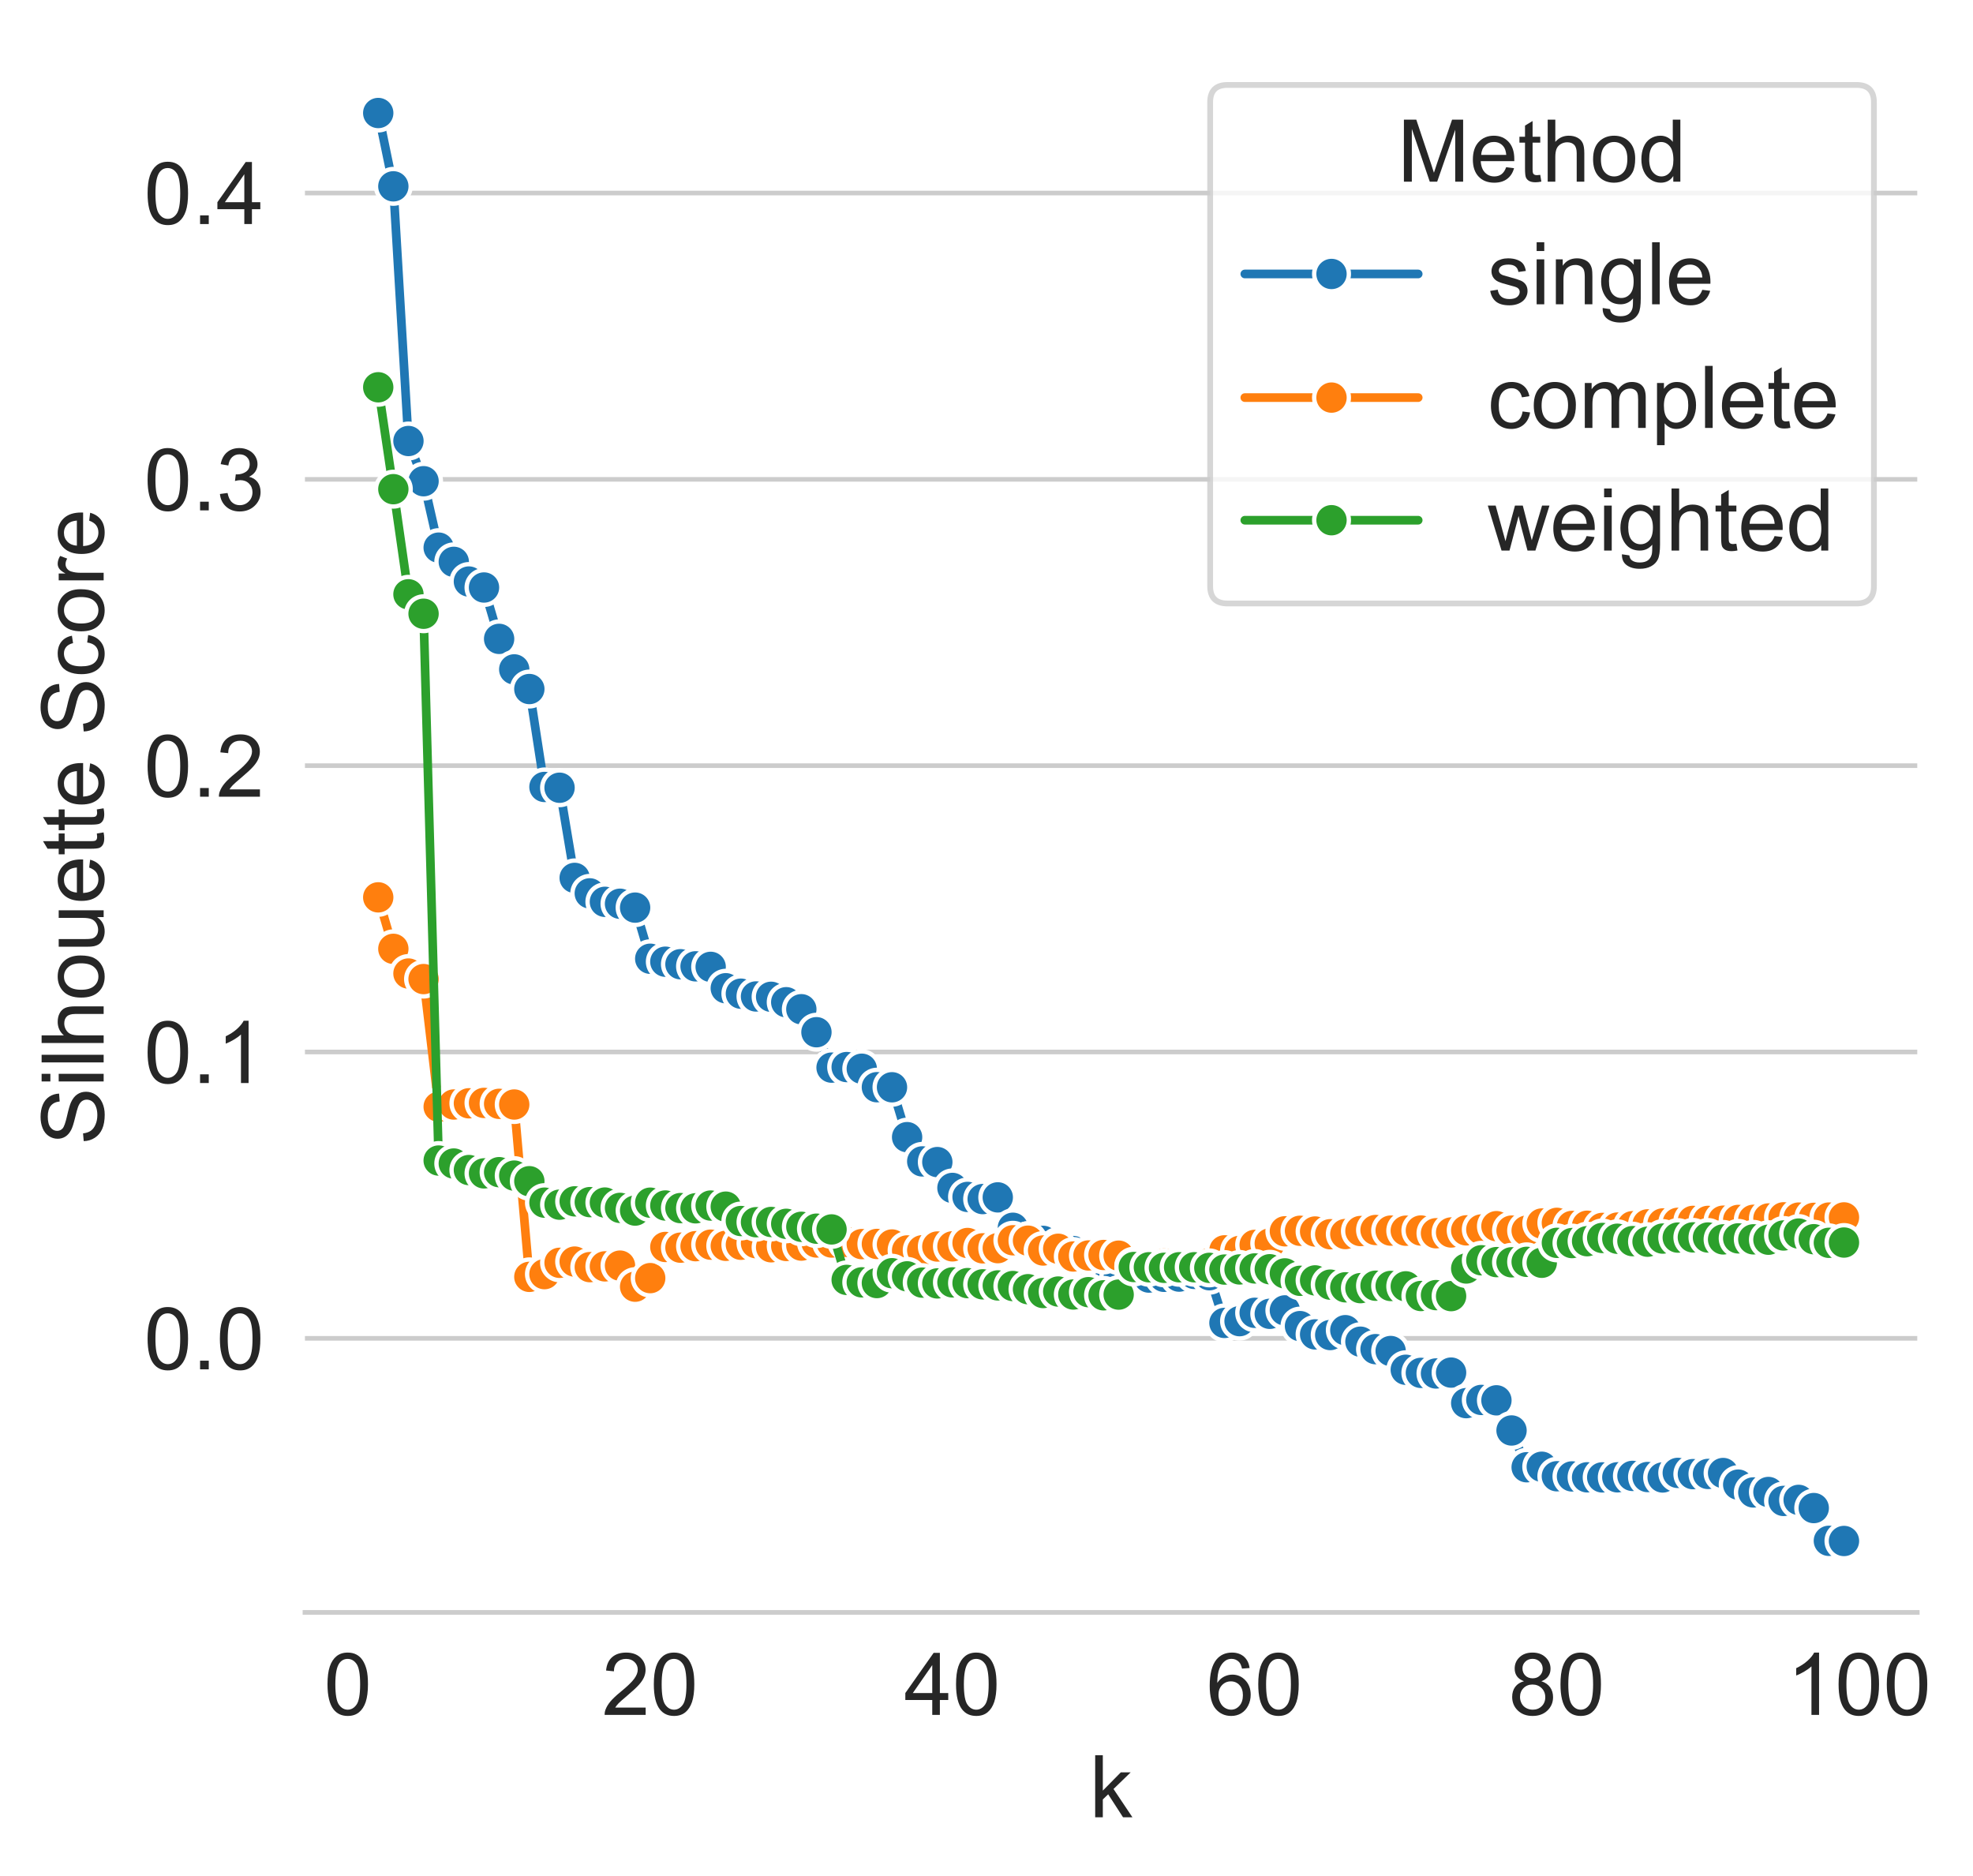 <?xml version="1.0" encoding="utf-8" standalone="no"?>
<!DOCTYPE svg PUBLIC "-//W3C//DTD SVG 1.1//EN"
  "http://www.w3.org/Graphics/SVG/1.1/DTD/svg11.dtd">
<!-- Created with matplotlib (https://matplotlib.org/) -->
<svg height="324.636pt" version="1.1" viewBox="0 0 341.413 324.636" width="341.413pt" xmlns="http://www.w3.org/2000/svg" xmlns:xlink="http://www.w3.org/1999/xlink">
 <defs>
  <style type="text/css">
*{stroke-linecap:butt;stroke-linejoin:round;}
  </style>
 </defs>
 <g id="figure_1">
  <g id="patch_1">
   <path d="M 0 324.636 
L 341.413 324.636 
L 341.413 0 
L 0 0 
z
" style="fill:#ffffff;"/>
  </g>
  <g id="axes_1">
   <g id="patch_2">
    <path d="M 52.768 279 
L 331.768 279 
L 331.768 7.2 
L 52.768 7.2 
z
" style="fill:#ffffff;"/>
   </g>
   <g id="matplotlib.axis_1">
    <g id="xtick_1">
     <g id="text_1">
      <!-- 0 -->
      <defs>
       <path d="M 4.156 35.297 
Q 4.156 48 6.766 55.734 
Q 9.375 63.484 14.516 67.672 
Q 19.672 71.875 27.484 71.875 
Q 33.25 71.875 37.594 69.547 
Q 41.938 67.234 44.766 62.859 
Q 47.609 58.5 49.219 52.219 
Q 50.828 45.953 50.828 35.297 
Q 50.828 22.703 48.234 14.969 
Q 45.656 7.234 40.5 3 
Q 35.359 -1.219 27.484 -1.219 
Q 17.141 -1.219 11.234 6.203 
Q 4.156 15.141 4.156 35.297 
z
M 13.188 35.297 
Q 13.188 17.672 17.312 11.828 
Q 21.438 6 27.484 6 
Q 33.547 6 37.672 11.859 
Q 41.797 17.719 41.797 35.297 
Q 41.797 52.984 37.672 58.781 
Q 33.547 64.594 27.391 64.594 
Q 21.344 64.594 17.719 59.469 
Q 13.188 52.938 13.188 35.297 
z
" id="ArialMT-48"/>
      </defs>
      <g style="fill:#262626;" transform="translate(56.049 296.737)scale(0.15 -0.15)">
       <use xlink:href="#ArialMT-48"/>
      </g>
     </g>
    </g>
    <g id="xtick_2">
     <g id="text_2">
      <!-- 20 -->
      <defs>
       <path d="M 50.344 8.453 
L 50.344 0 
L 3.031 0 
Q 2.938 3.172 4.047 6.109 
Q 5.859 10.938 9.828 15.625 
Q 13.812 20.312 21.344 26.469 
Q 33.016 36.031 37.109 41.625 
Q 41.219 47.219 41.219 52.203 
Q 41.219 57.422 37.469 61 
Q 33.734 64.594 27.734 64.594 
Q 21.391 64.594 17.578 60.781 
Q 13.766 56.984 13.719 50.25 
L 4.688 51.172 
Q 5.609 61.281 11.656 66.578 
Q 17.719 71.875 27.938 71.875 
Q 38.234 71.875 44.234 66.156 
Q 50.25 60.453 50.25 52 
Q 50.25 47.703 48.484 43.547 
Q 46.734 39.406 42.656 34.812 
Q 38.578 30.219 29.109 22.219 
Q 21.188 15.578 18.938 13.203 
Q 16.703 10.844 15.234 8.453 
z
" id="ArialMT-50"/>
      </defs>
      <g style="fill:#262626;" transform="translate(104.175 296.737)scale(0.15 -0.15)">
       <use xlink:href="#ArialMT-50"/>
       <use x="55.615" xlink:href="#ArialMT-48"/>
      </g>
     </g>
    </g>
    <g id="xtick_3">
     <g id="text_3">
      <!-- 40 -->
      <defs>
       <path d="M 32.328 0 
L 32.328 17.141 
L 1.266 17.141 
L 1.266 25.203 
L 33.938 71.578 
L 41.109 71.578 
L 41.109 25.203 
L 50.781 25.203 
L 50.781 17.141 
L 41.109 17.141 
L 41.109 0 
z
M 32.328 25.203 
L 32.328 57.469 
L 9.906 25.203 
z
" id="ArialMT-52"/>
      </defs>
      <g style="fill:#262626;" transform="translate(156.471 296.737)scale(0.15 -0.15)">
       <use xlink:href="#ArialMT-52"/>
       <use x="55.615" xlink:href="#ArialMT-48"/>
      </g>
     </g>
    </g>
    <g id="xtick_4">
     <g id="text_4">
      <!-- 60 -->
      <defs>
       <path d="M 49.75 54.047 
L 41.016 53.375 
Q 39.844 58.547 37.703 60.891 
Q 34.125 64.656 28.906 64.656 
Q 24.703 64.656 21.531 62.312 
Q 17.391 59.281 14.984 53.469 
Q 12.594 47.656 12.5 36.922 
Q 15.672 41.75 20.266 44.094 
Q 24.859 46.438 29.891 46.438 
Q 38.672 46.438 44.844 39.969 
Q 51.031 33.5 51.031 23.25 
Q 51.031 16.5 48.125 10.719 
Q 45.219 4.938 40.141 1.859 
Q 35.062 -1.219 28.609 -1.219 
Q 17.625 -1.219 10.688 6.859 
Q 3.766 14.938 3.766 33.5 
Q 3.766 54.25 11.422 63.672 
Q 18.109 71.875 29.438 71.875 
Q 37.891 71.875 43.281 67.141 
Q 48.688 62.406 49.75 54.047 
z
M 13.875 23.188 
Q 13.875 18.656 15.797 14.5 
Q 17.719 10.359 21.188 8.172 
Q 24.656 6 28.469 6 
Q 34.031 6 38.031 10.484 
Q 42.047 14.984 42.047 22.703 
Q 42.047 30.125 38.078 34.391 
Q 34.125 38.672 28.125 38.672 
Q 22.172 38.672 18.016 34.391 
Q 13.875 30.125 13.875 23.188 
z
" id="ArialMT-54"/>
      </defs>
      <g style="fill:#262626;" transform="translate(208.767 296.737)scale(0.15 -0.15)">
       <use xlink:href="#ArialMT-54"/>
       <use x="55.615" xlink:href="#ArialMT-48"/>
      </g>
     </g>
    </g>
    <g id="xtick_5">
     <g id="text_5">
      <!-- 80 -->
      <defs>
       <path d="M 17.672 38.812 
Q 12.203 40.828 9.562 44.531 
Q 6.938 48.25 6.938 53.422 
Q 6.938 61.234 12.547 66.547 
Q 18.172 71.875 27.484 71.875 
Q 36.859 71.875 42.578 66.422 
Q 48.297 60.984 48.297 53.172 
Q 48.297 48.188 45.672 44.5 
Q 43.062 40.828 37.75 38.812 
Q 44.344 36.672 47.781 31.875 
Q 51.219 27.094 51.219 20.453 
Q 51.219 11.281 44.719 5.031 
Q 38.234 -1.219 27.641 -1.219 
Q 17.047 -1.219 10.547 5.047 
Q 4.047 11.328 4.047 20.703 
Q 4.047 27.688 7.594 32.391 
Q 11.141 37.109 17.672 38.812 
z
M 15.922 53.719 
Q 15.922 48.641 19.188 45.406 
Q 22.469 42.188 27.688 42.188 
Q 32.766 42.188 36.016 45.375 
Q 39.266 48.578 39.266 53.219 
Q 39.266 58.062 35.906 61.359 
Q 32.562 64.656 27.594 64.656 
Q 22.562 64.656 19.234 61.422 
Q 15.922 58.203 15.922 53.719 
z
M 13.094 20.656 
Q 13.094 16.891 14.875 13.375 
Q 16.656 9.859 20.172 7.922 
Q 23.688 6 27.734 6 
Q 34.031 6 38.125 10.047 
Q 42.234 14.109 42.234 20.359 
Q 42.234 26.703 38.016 30.859 
Q 33.797 35.016 27.438 35.016 
Q 21.234 35.016 17.156 30.906 
Q 13.094 26.812 13.094 20.656 
z
" id="ArialMT-56"/>
      </defs>
      <g style="fill:#262626;" transform="translate(261.063 296.737)scale(0.15 -0.15)">
       <use xlink:href="#ArialMT-56"/>
       <use x="55.615" xlink:href="#ArialMT-48"/>
      </g>
     </g>
    </g>
    <g id="xtick_6">
     <g id="text_6">
      <!-- 100 -->
      <defs>
       <path d="M 37.25 0 
L 28.469 0 
L 28.469 56 
Q 25.297 52.984 20.141 49.953 
Q 14.984 46.922 10.891 45.406 
L 10.891 53.906 
Q 18.266 57.375 23.781 62.297 
Q 29.297 67.234 31.594 71.875 
L 37.25 71.875 
z
" id="ArialMT-49"/>
      </defs>
      <g style="fill:#262626;" transform="translate(309.189 296.737)scale(0.15 -0.15)">
       <use xlink:href="#ArialMT-49"/>
       <use x="55.615" xlink:href="#ArialMT-48"/>
       <use x="111.23" xlink:href="#ArialMT-48"/>
      </g>
     </g>
    </g>
    <g id="text_7">
     <!-- k -->
     <defs>
      <path d="M 6.641 0 
L 6.641 71.578 
L 15.438 71.578 
L 15.438 30.766 
L 36.234 51.859 
L 47.609 51.859 
L 27.781 32.625 
L 49.609 0 
L 38.766 0 
L 21.625 26.516 
L 15.438 20.562 
L 15.438 0 
z
" id="ArialMT-107"/>
     </defs>
     <g style="fill:#262626;" transform="translate(188.518 314.455)scale(0.15 -0.15)">
      <use xlink:href="#ArialMT-107"/>
     </g>
    </g>
   </g>
   <g id="matplotlib.axis_2">
    <g id="ytick_1">
     <g id="line2d_1">
      <path clip-path="url(#pe5f86a08ca)" d="M 52.768 231.577 
L 331.768 231.577 
" style="fill:none;stroke:#cccccc;stroke-linecap:round;stroke-width:0.8;"/>
     </g>
     <g id="text_8">
      <!-- 0.0 -->
      <defs>
       <path d="M 9.078 0 
L 9.078 10.016 
L 19.094 10.016 
L 19.094 0 
z
" id="ArialMT-46"/>
      </defs>
      <g style="fill:#262626;" transform="translate(24.918 236.946)scale(0.15 -0.15)">
       <use xlink:href="#ArialMT-48"/>
       <use x="55.615" xlink:href="#ArialMT-46"/>
       <use x="83.398" xlink:href="#ArialMT-48"/>
      </g>
     </g>
    </g>
    <g id="ytick_2">
     <g id="line2d_2">
      <path clip-path="url(#pe5f86a08ca)" d="M 52.768 182.033 
L 331.768 182.033 
" style="fill:none;stroke:#cccccc;stroke-linecap:round;stroke-width:0.8;"/>
     </g>
     <g id="text_9">
      <!-- 0.1 -->
      <g style="fill:#262626;" transform="translate(24.918 187.402)scale(0.15 -0.15)">
       <use xlink:href="#ArialMT-48"/>
       <use x="55.615" xlink:href="#ArialMT-46"/>
       <use x="83.398" xlink:href="#ArialMT-49"/>
      </g>
     </g>
    </g>
    <g id="ytick_3">
     <g id="line2d_3">
      <path clip-path="url(#pe5f86a08ca)" d="M 52.768 132.489 
L 331.768 132.489 
" style="fill:none;stroke:#cccccc;stroke-linecap:round;stroke-width:0.8;"/>
     </g>
     <g id="text_10">
      <!-- 0.2 -->
      <g style="fill:#262626;" transform="translate(24.918 137.858)scale(0.15 -0.15)">
       <use xlink:href="#ArialMT-48"/>
       <use x="55.615" xlink:href="#ArialMT-46"/>
       <use x="83.398" xlink:href="#ArialMT-50"/>
      </g>
     </g>
    </g>
    <g id="ytick_4">
     <g id="line2d_4">
      <path clip-path="url(#pe5f86a08ca)" d="M 52.768 82.945 
L 331.768 82.945 
" style="fill:none;stroke:#cccccc;stroke-linecap:round;stroke-width:0.8;"/>
     </g>
     <g id="text_11">
      <!-- 0.3 -->
      <defs>
       <path d="M 4.203 18.891 
L 12.984 20.062 
Q 14.5 12.594 18.141 9.297 
Q 21.781 6 27 6 
Q 33.203 6 37.469 10.297 
Q 41.75 14.594 41.75 20.953 
Q 41.75 27 37.797 30.922 
Q 33.844 34.859 27.734 34.859 
Q 25.25 34.859 21.531 33.891 
L 22.516 41.609 
Q 23.391 41.5 23.922 41.5 
Q 29.547 41.5 34.031 44.422 
Q 38.531 47.359 38.531 53.469 
Q 38.531 58.297 35.25 61.469 
Q 31.984 64.656 26.812 64.656 
Q 21.688 64.656 18.266 61.422 
Q 14.844 58.203 13.875 51.766 
L 5.078 53.328 
Q 6.688 62.156 12.391 67.016 
Q 18.109 71.875 26.609 71.875 
Q 32.469 71.875 37.391 69.359 
Q 42.328 66.844 44.938 62.5 
Q 47.562 58.156 47.562 53.266 
Q 47.562 48.641 45.062 44.828 
Q 42.578 41.016 37.703 38.766 
Q 44.047 37.312 47.562 32.688 
Q 51.078 28.078 51.078 21.141 
Q 51.078 11.766 44.234 5.25 
Q 37.406 -1.266 26.953 -1.266 
Q 17.531 -1.266 11.297 4.344 
Q 5.078 9.969 4.203 18.891 
z
" id="ArialMT-51"/>
      </defs>
      <g style="fill:#262626;" transform="translate(24.918 88.313)scale(0.15 -0.15)">
       <use xlink:href="#ArialMT-48"/>
       <use x="55.615" xlink:href="#ArialMT-46"/>
       <use x="83.398" xlink:href="#ArialMT-51"/>
      </g>
     </g>
    </g>
    <g id="ytick_5">
     <g id="line2d_5">
      <path clip-path="url(#pe5f86a08ca)" d="M 52.768 33.401 
L 331.768 33.401 
" style="fill:none;stroke:#cccccc;stroke-linecap:round;stroke-width:0.8;"/>
     </g>
     <g id="text_12">
      <!-- 0.4 -->
      <g style="fill:#262626;" transform="translate(24.918 38.769)scale(0.15 -0.15)">
       <use xlink:href="#ArialMT-48"/>
       <use x="55.615" xlink:href="#ArialMT-46"/>
       <use x="83.398" xlink:href="#ArialMT-52"/>
      </g>
     </g>
    </g>
    <g id="text_13">
     <!-- Silhouette Score -->
     <defs>
      <path d="M 4.5 23 
L 13.422 23.781 
Q 14.062 18.406 16.375 14.969 
Q 18.703 11.531 23.578 9.406 
Q 28.469 7.281 34.578 7.281 
Q 39.984 7.281 44.141 8.891 
Q 48.297 10.5 50.312 13.297 
Q 52.344 16.109 52.344 19.438 
Q 52.344 22.797 50.391 25.312 
Q 48.438 27.828 43.953 29.547 
Q 41.062 30.672 31.203 33.031 
Q 21.344 35.406 17.391 37.5 
Q 12.25 40.188 9.734 44.156 
Q 7.234 48.141 7.234 53.078 
Q 7.234 58.5 10.297 63.203 
Q 13.375 67.922 19.281 70.359 
Q 25.203 72.797 32.422 72.797 
Q 40.375 72.797 46.453 70.234 
Q 52.547 67.672 55.812 62.688 
Q 59.078 57.719 59.328 51.422 
L 50.25 50.734 
Q 49.516 57.516 45.281 60.984 
Q 41.062 64.453 32.812 64.453 
Q 24.219 64.453 20.281 61.297 
Q 16.359 58.156 16.359 53.719 
Q 16.359 49.859 19.141 47.359 
Q 21.875 44.875 33.422 42.266 
Q 44.969 39.656 49.266 37.703 
Q 55.516 34.812 58.484 30.391 
Q 61.469 25.984 61.469 20.219 
Q 61.469 14.5 58.203 9.438 
Q 54.938 4.391 48.797 1.578 
Q 42.672 -1.219 35.016 -1.219 
Q 25.297 -1.219 18.719 1.609 
Q 12.156 4.438 8.422 10.125 
Q 4.688 15.828 4.5 23 
z
" id="ArialMT-83"/>
      <path d="M 6.641 61.469 
L 6.641 71.578 
L 15.438 71.578 
L 15.438 61.469 
z
M 6.641 0 
L 6.641 51.859 
L 15.438 51.859 
L 15.438 0 
z
" id="ArialMT-105"/>
      <path d="M 6.391 0 
L 6.391 71.578 
L 15.188 71.578 
L 15.188 0 
z
" id="ArialMT-108"/>
      <path d="M 6.594 0 
L 6.594 71.578 
L 15.375 71.578 
L 15.375 45.906 
Q 21.531 53.031 30.906 53.031 
Q 36.672 53.031 40.922 50.75 
Q 45.172 48.484 47 44.484 
Q 48.828 40.484 48.828 32.859 
L 48.828 0 
L 40.047 0 
L 40.047 32.859 
Q 40.047 39.453 37.188 42.453 
Q 34.328 45.453 29.109 45.453 
Q 25.203 45.453 21.75 43.422 
Q 18.312 41.406 16.844 37.938 
Q 15.375 34.469 15.375 28.375 
L 15.375 0 
z
" id="ArialMT-104"/>
      <path d="M 3.328 25.922 
Q 3.328 40.328 11.328 47.266 
Q 18.016 53.031 27.641 53.031 
Q 38.328 53.031 45.109 46.016 
Q 51.906 39.016 51.906 26.656 
Q 51.906 16.656 48.906 10.906 
Q 45.906 5.172 40.156 2 
Q 34.422 -1.172 27.641 -1.172 
Q 16.75 -1.172 10.031 5.812 
Q 3.328 12.797 3.328 25.922 
z
M 12.359 25.922 
Q 12.359 15.969 16.703 11.016 
Q 21.047 6.062 27.641 6.062 
Q 34.188 6.062 38.531 11.031 
Q 42.875 16.016 42.875 26.219 
Q 42.875 35.844 38.5 40.797 
Q 34.125 45.75 27.641 45.75 
Q 21.047 45.75 16.703 40.812 
Q 12.359 35.891 12.359 25.922 
z
" id="ArialMT-111"/>
      <path d="M 40.578 0 
L 40.578 7.625 
Q 34.516 -1.172 24.125 -1.172 
Q 19.531 -1.172 15.547 0.578 
Q 11.578 2.344 9.641 5 
Q 7.719 7.672 6.938 11.531 
Q 6.391 14.109 6.391 19.734 
L 6.391 51.859 
L 15.188 51.859 
L 15.188 23.094 
Q 15.188 16.219 15.719 13.812 
Q 16.547 10.359 19.234 8.375 
Q 21.922 6.391 25.875 6.391 
Q 29.828 6.391 33.297 8.422 
Q 36.766 10.453 38.203 13.938 
Q 39.656 17.438 39.656 24.078 
L 39.656 51.859 
L 48.438 51.859 
L 48.438 0 
z
" id="ArialMT-117"/>
      <path d="M 42.094 16.703 
L 51.172 15.578 
Q 49.031 7.625 43.219 3.219 
Q 37.406 -1.172 28.375 -1.172 
Q 17 -1.172 10.328 5.828 
Q 3.656 12.844 3.656 25.484 
Q 3.656 38.578 10.391 45.797 
Q 17.141 53.031 27.875 53.031 
Q 38.281 53.031 44.875 45.953 
Q 51.469 38.875 51.469 26.031 
Q 51.469 25.25 51.422 23.688 
L 12.75 23.688 
Q 13.234 15.141 17.578 10.594 
Q 21.922 6.062 28.422 6.062 
Q 33.25 6.062 36.672 8.594 
Q 40.094 11.141 42.094 16.703 
z
M 13.234 30.906 
L 42.188 30.906 
Q 41.609 37.453 38.875 40.719 
Q 34.672 45.797 27.984 45.797 
Q 21.922 45.797 17.797 41.75 
Q 13.672 37.703 13.234 30.906 
z
" id="ArialMT-101"/>
      <path d="M 25.781 7.859 
L 27.047 0.094 
Q 23.344 -0.688 20.406 -0.688 
Q 15.625 -0.688 12.984 0.828 
Q 10.359 2.344 9.281 4.812 
Q 8.203 7.281 8.203 15.188 
L 8.203 45.016 
L 1.766 45.016 
L 1.766 51.859 
L 8.203 51.859 
L 8.203 64.703 
L 16.938 69.969 
L 16.938 51.859 
L 25.781 51.859 
L 25.781 45.016 
L 16.938 45.016 
L 16.938 14.703 
Q 16.938 10.938 17.406 9.859 
Q 17.875 8.797 18.922 8.156 
Q 19.969 7.516 21.922 7.516 
Q 23.391 7.516 25.781 7.859 
z
" id="ArialMT-116"/>
      <path id="ArialMT-32"/>
      <path d="M 40.438 19 
L 49.078 17.875 
Q 47.656 8.938 41.812 3.875 
Q 35.984 -1.172 27.484 -1.172 
Q 16.844 -1.172 10.375 5.781 
Q 3.906 12.75 3.906 25.734 
Q 3.906 34.125 6.688 40.422 
Q 9.469 46.734 15.156 49.875 
Q 20.844 53.031 27.547 53.031 
Q 35.984 53.031 41.359 48.75 
Q 46.734 44.484 48.25 36.625 
L 39.703 35.297 
Q 38.484 40.531 35.375 43.156 
Q 32.281 45.797 27.875 45.797 
Q 21.234 45.797 17.078 41.031 
Q 12.938 36.281 12.938 25.984 
Q 12.938 15.531 16.938 10.797 
Q 20.953 6.062 27.391 6.062 
Q 32.562 6.062 36.031 9.234 
Q 39.5 12.406 40.438 19 
z
" id="ArialMT-99"/>
      <path d="M 6.5 0 
L 6.5 51.859 
L 14.406 51.859 
L 14.406 44 
Q 17.438 49.516 20 51.266 
Q 22.562 53.031 25.641 53.031 
Q 30.078 53.031 34.672 50.203 
L 31.641 42.047 
Q 28.422 43.953 25.203 43.953 
Q 22.312 43.953 20.016 42.219 
Q 17.719 40.484 16.75 37.406 
Q 15.281 32.719 15.281 27.156 
L 15.281 0 
z
" id="ArialMT-114"/>
     </defs>
     <g style="fill:#262626;" transform="translate(17.937 198.131)rotate(-90)scale(0.15 -0.15)">
      <use xlink:href="#ArialMT-83"/>
      <use x="66.699" xlink:href="#ArialMT-105"/>
      <use x="88.916" xlink:href="#ArialMT-108"/>
      <use x="111.133" xlink:href="#ArialMT-104"/>
      <use x="166.748" xlink:href="#ArialMT-111"/>
      <use x="222.363" xlink:href="#ArialMT-117"/>
      <use x="277.979" xlink:href="#ArialMT-101"/>
      <use x="333.594" xlink:href="#ArialMT-116"/>
      <use x="361.377" xlink:href="#ArialMT-116"/>
      <use x="389.16" xlink:href="#ArialMT-101"/>
      <use x="444.775" xlink:href="#ArialMT-32"/>
      <use x="472.559" xlink:href="#ArialMT-83"/>
      <use x="539.258" xlink:href="#ArialMT-99"/>
      <use x="589.258" xlink:href="#ArialMT-111"/>
      <use x="644.873" xlink:href="#ArialMT-114"/>
      <use x="678.174" xlink:href="#ArialMT-101"/>
     </g>
    </g>
   </g>
   <g id="line2d_6">
    <path clip-path="url(#pe5f86a08ca)" d="M 65.45 19.555 
L 68.065 32.243 
L 70.679 76.31 
L 73.294 83.267 
L 75.909 94.762 
L 78.524 97.221 
L 81.139 100.626 
L 83.753 101.659 
L 86.368 110.548 
L 88.983 115.829 
L 91.598 119.228 
L 94.213 136.171 
L 96.827 136.307 
L 99.442 151.909 
L 102.057 154.584 
L 104.672 156.047 
L 107.287 156.381 
L 109.902 157.051 
L 112.516 165.898 
L 115.131 166.408 
L 117.746 166.846 
L 120.361 167.209 
L 122.976 167.302 
L 125.59 171.001 
L 128.205 171.942 
L 130.82 172.423 
L 133.435 172.481 
L 136.05 173.421 
L 138.664 174.634 
L 141.279 178.611 
L 143.894 184.737 
L 146.509 184.64 
L 149.124 184.93 
L 151.738 188.123 
L 154.353 188.137 
L 156.968 196.768 
L 159.583 200.964 
L 162.198 201.082 
L 164.812 205.554 
L 167.427 207.11 
L 170.042 207.482 
L 172.657 207.188 
L 175.272 212.447 
L 177.887 214.688 
L 180.501 214.716 
L 183.116 215.674 
L 185.731 216.478 
L 188.346 218.208 
L 190.961 221.021 
L 193.575 221.071 
L 196.19 221.2 
L 198.805 221.066 
L 201.42 220.936 
L 204.035 220.898 
L 206.649 220.43 
L 209.264 220.66 
L 211.879 228.913 
L 214.494 228.607 
L 217.109 227.164 
L 219.723 227.337 
L 222.338 226.745 
L 224.953 229.465 
L 227.568 230.897 
L 230.183 231.01 
L 232.797 230.168 
L 235.412 232.161 
L 238.027 233.45 
L 240.642 233.774 
L 243.257 237.019 
L 245.872 237.557 
L 248.486 237.66 
L 251.101 237.508 
L 253.716 242.794 
L 256.331 242.239 
L 258.946 242.307 
L 261.56 247.524 
L 264.175 253.887 
L 266.79 253.8 
L 269.405 255.444 
L 272.02 255.473 
L 274.634 255.628 
L 277.249 255.642 
L 279.864 255.629 
L 282.479 255.384 
L 285.094 255.576 
L 287.708 255.654 
L 290.323 254.864 
L 292.938 255.078 
L 295.553 255.044 
L 298.168 254.885 
L 300.782 256.893 
L 303.397 258.246 
L 306.012 258.168 
L 308.627 259.714 
L 311.242 259.534 
L 313.857 260.949 
L 316.471 266.618 
L 319.086 266.645 
" style="fill:none;stroke:#1f77b4;stroke-linecap:round;stroke-width:1.5;"/>
    <defs>
     <path d="M 0 3 
C 0.796 3 1.559 2.684 2.121 2.121 
C 2.684 1.559 3 0.796 3 0 
C 3 -0.796 2.684 -1.559 2.121 -2.121 
C 1.559 -2.684 0.796 -3 0 -3 
C -0.796 -3 -1.559 -2.684 -2.121 -2.121 
C -2.684 -1.559 -3 -0.796 -3 0 
C -3 0.796 -2.684 1.559 -2.121 2.121 
C -1.559 2.684 -0.796 3 0 3 
z
" id="m1ec11a6b84" style="stroke:#ffffff;stroke-width:0.75;"/>
    </defs>
    <g clip-path="url(#pe5f86a08ca)">
     <use style="fill:#1f77b4;stroke:#ffffff;stroke-width:0.75;" x="65.45" xlink:href="#m1ec11a6b84" y="19.555"/>
     <use style="fill:#1f77b4;stroke:#ffffff;stroke-width:0.75;" x="68.065" xlink:href="#m1ec11a6b84" y="32.243"/>
     <use style="fill:#1f77b4;stroke:#ffffff;stroke-width:0.75;" x="70.679" xlink:href="#m1ec11a6b84" y="76.31"/>
     <use style="fill:#1f77b4;stroke:#ffffff;stroke-width:0.75;" x="73.294" xlink:href="#m1ec11a6b84" y="83.267"/>
     <use style="fill:#1f77b4;stroke:#ffffff;stroke-width:0.75;" x="75.909" xlink:href="#m1ec11a6b84" y="94.762"/>
     <use style="fill:#1f77b4;stroke:#ffffff;stroke-width:0.75;" x="78.524" xlink:href="#m1ec11a6b84" y="97.221"/>
     <use style="fill:#1f77b4;stroke:#ffffff;stroke-width:0.75;" x="81.139" xlink:href="#m1ec11a6b84" y="100.626"/>
     <use style="fill:#1f77b4;stroke:#ffffff;stroke-width:0.75;" x="83.753" xlink:href="#m1ec11a6b84" y="101.659"/>
     <use style="fill:#1f77b4;stroke:#ffffff;stroke-width:0.75;" x="86.368" xlink:href="#m1ec11a6b84" y="110.548"/>
     <use style="fill:#1f77b4;stroke:#ffffff;stroke-width:0.75;" x="88.983" xlink:href="#m1ec11a6b84" y="115.829"/>
     <use style="fill:#1f77b4;stroke:#ffffff;stroke-width:0.75;" x="91.598" xlink:href="#m1ec11a6b84" y="119.228"/>
     <use style="fill:#1f77b4;stroke:#ffffff;stroke-width:0.75;" x="94.213" xlink:href="#m1ec11a6b84" y="136.171"/>
     <use style="fill:#1f77b4;stroke:#ffffff;stroke-width:0.75;" x="96.827" xlink:href="#m1ec11a6b84" y="136.307"/>
     <use style="fill:#1f77b4;stroke:#ffffff;stroke-width:0.75;" x="99.442" xlink:href="#m1ec11a6b84" y="151.909"/>
     <use style="fill:#1f77b4;stroke:#ffffff;stroke-width:0.75;" x="102.057" xlink:href="#m1ec11a6b84" y="154.584"/>
     <use style="fill:#1f77b4;stroke:#ffffff;stroke-width:0.75;" x="104.672" xlink:href="#m1ec11a6b84" y="156.047"/>
     <use style="fill:#1f77b4;stroke:#ffffff;stroke-width:0.75;" x="107.287" xlink:href="#m1ec11a6b84" y="156.381"/>
     <use style="fill:#1f77b4;stroke:#ffffff;stroke-width:0.75;" x="109.902" xlink:href="#m1ec11a6b84" y="157.051"/>
     <use style="fill:#1f77b4;stroke:#ffffff;stroke-width:0.75;" x="112.516" xlink:href="#m1ec11a6b84" y="165.898"/>
     <use style="fill:#1f77b4;stroke:#ffffff;stroke-width:0.75;" x="115.131" xlink:href="#m1ec11a6b84" y="166.408"/>
     <use style="fill:#1f77b4;stroke:#ffffff;stroke-width:0.75;" x="117.746" xlink:href="#m1ec11a6b84" y="166.846"/>
     <use style="fill:#1f77b4;stroke:#ffffff;stroke-width:0.75;" x="120.361" xlink:href="#m1ec11a6b84" y="167.209"/>
     <use style="fill:#1f77b4;stroke:#ffffff;stroke-width:0.75;" x="122.976" xlink:href="#m1ec11a6b84" y="167.302"/>
     <use style="fill:#1f77b4;stroke:#ffffff;stroke-width:0.75;" x="125.59" xlink:href="#m1ec11a6b84" y="171.001"/>
     <use style="fill:#1f77b4;stroke:#ffffff;stroke-width:0.75;" x="128.205" xlink:href="#m1ec11a6b84" y="171.942"/>
     <use style="fill:#1f77b4;stroke:#ffffff;stroke-width:0.75;" x="130.82" xlink:href="#m1ec11a6b84" y="172.423"/>
     <use style="fill:#1f77b4;stroke:#ffffff;stroke-width:0.75;" x="133.435" xlink:href="#m1ec11a6b84" y="172.481"/>
     <use style="fill:#1f77b4;stroke:#ffffff;stroke-width:0.75;" x="136.05" xlink:href="#m1ec11a6b84" y="173.421"/>
     <use style="fill:#1f77b4;stroke:#ffffff;stroke-width:0.75;" x="138.664" xlink:href="#m1ec11a6b84" y="174.634"/>
     <use style="fill:#1f77b4;stroke:#ffffff;stroke-width:0.75;" x="141.279" xlink:href="#m1ec11a6b84" y="178.611"/>
     <use style="fill:#1f77b4;stroke:#ffffff;stroke-width:0.75;" x="143.894" xlink:href="#m1ec11a6b84" y="184.737"/>
     <use style="fill:#1f77b4;stroke:#ffffff;stroke-width:0.75;" x="146.509" xlink:href="#m1ec11a6b84" y="184.64"/>
     <use style="fill:#1f77b4;stroke:#ffffff;stroke-width:0.75;" x="149.124" xlink:href="#m1ec11a6b84" y="184.93"/>
     <use style="fill:#1f77b4;stroke:#ffffff;stroke-width:0.75;" x="151.738" xlink:href="#m1ec11a6b84" y="188.123"/>
     <use style="fill:#1f77b4;stroke:#ffffff;stroke-width:0.75;" x="154.353" xlink:href="#m1ec11a6b84" y="188.137"/>
     <use style="fill:#1f77b4;stroke:#ffffff;stroke-width:0.75;" x="156.968" xlink:href="#m1ec11a6b84" y="196.768"/>
     <use style="fill:#1f77b4;stroke:#ffffff;stroke-width:0.75;" x="159.583" xlink:href="#m1ec11a6b84" y="200.964"/>
     <use style="fill:#1f77b4;stroke:#ffffff;stroke-width:0.75;" x="162.198" xlink:href="#m1ec11a6b84" y="201.082"/>
     <use style="fill:#1f77b4;stroke:#ffffff;stroke-width:0.75;" x="164.812" xlink:href="#m1ec11a6b84" y="205.554"/>
     <use style="fill:#1f77b4;stroke:#ffffff;stroke-width:0.75;" x="167.427" xlink:href="#m1ec11a6b84" y="207.11"/>
     <use style="fill:#1f77b4;stroke:#ffffff;stroke-width:0.75;" x="170.042" xlink:href="#m1ec11a6b84" y="207.482"/>
     <use style="fill:#1f77b4;stroke:#ffffff;stroke-width:0.75;" x="172.657" xlink:href="#m1ec11a6b84" y="207.188"/>
     <use style="fill:#1f77b4;stroke:#ffffff;stroke-width:0.75;" x="175.272" xlink:href="#m1ec11a6b84" y="212.447"/>
     <use style="fill:#1f77b4;stroke:#ffffff;stroke-width:0.75;" x="177.887" xlink:href="#m1ec11a6b84" y="214.688"/>
     <use style="fill:#1f77b4;stroke:#ffffff;stroke-width:0.75;" x="180.501" xlink:href="#m1ec11a6b84" y="214.716"/>
     <use style="fill:#1f77b4;stroke:#ffffff;stroke-width:0.75;" x="183.116" xlink:href="#m1ec11a6b84" y="215.674"/>
     <use style="fill:#1f77b4;stroke:#ffffff;stroke-width:0.75;" x="185.731" xlink:href="#m1ec11a6b84" y="216.478"/>
     <use style="fill:#1f77b4;stroke:#ffffff;stroke-width:0.75;" x="188.346" xlink:href="#m1ec11a6b84" y="218.208"/>
     <use style="fill:#1f77b4;stroke:#ffffff;stroke-width:0.75;" x="190.961" xlink:href="#m1ec11a6b84" y="221.021"/>
     <use style="fill:#1f77b4;stroke:#ffffff;stroke-width:0.75;" x="193.575" xlink:href="#m1ec11a6b84" y="221.071"/>
     <use style="fill:#1f77b4;stroke:#ffffff;stroke-width:0.75;" x="196.19" xlink:href="#m1ec11a6b84" y="221.2"/>
     <use style="fill:#1f77b4;stroke:#ffffff;stroke-width:0.75;" x="198.805" xlink:href="#m1ec11a6b84" y="221.066"/>
     <use style="fill:#1f77b4;stroke:#ffffff;stroke-width:0.75;" x="201.42" xlink:href="#m1ec11a6b84" y="220.936"/>
     <use style="fill:#1f77b4;stroke:#ffffff;stroke-width:0.75;" x="204.035" xlink:href="#m1ec11a6b84" y="220.898"/>
     <use style="fill:#1f77b4;stroke:#ffffff;stroke-width:0.75;" x="206.649" xlink:href="#m1ec11a6b84" y="220.43"/>
     <use style="fill:#1f77b4;stroke:#ffffff;stroke-width:0.75;" x="209.264" xlink:href="#m1ec11a6b84" y="220.66"/>
     <use style="fill:#1f77b4;stroke:#ffffff;stroke-width:0.75;" x="211.879" xlink:href="#m1ec11a6b84" y="228.913"/>
     <use style="fill:#1f77b4;stroke:#ffffff;stroke-width:0.75;" x="214.494" xlink:href="#m1ec11a6b84" y="228.607"/>
     <use style="fill:#1f77b4;stroke:#ffffff;stroke-width:0.75;" x="217.109" xlink:href="#m1ec11a6b84" y="227.164"/>
     <use style="fill:#1f77b4;stroke:#ffffff;stroke-width:0.75;" x="219.723" xlink:href="#m1ec11a6b84" y="227.337"/>
     <use style="fill:#1f77b4;stroke:#ffffff;stroke-width:0.75;" x="222.338" xlink:href="#m1ec11a6b84" y="226.745"/>
     <use style="fill:#1f77b4;stroke:#ffffff;stroke-width:0.75;" x="224.953" xlink:href="#m1ec11a6b84" y="229.465"/>
     <use style="fill:#1f77b4;stroke:#ffffff;stroke-width:0.75;" x="227.568" xlink:href="#m1ec11a6b84" y="230.897"/>
     <use style="fill:#1f77b4;stroke:#ffffff;stroke-width:0.75;" x="230.183" xlink:href="#m1ec11a6b84" y="231.01"/>
     <use style="fill:#1f77b4;stroke:#ffffff;stroke-width:0.75;" x="232.797" xlink:href="#m1ec11a6b84" y="230.168"/>
     <use style="fill:#1f77b4;stroke:#ffffff;stroke-width:0.75;" x="235.412" xlink:href="#m1ec11a6b84" y="232.161"/>
     <use style="fill:#1f77b4;stroke:#ffffff;stroke-width:0.75;" x="238.027" xlink:href="#m1ec11a6b84" y="233.45"/>
     <use style="fill:#1f77b4;stroke:#ffffff;stroke-width:0.75;" x="240.642" xlink:href="#m1ec11a6b84" y="233.774"/>
     <use style="fill:#1f77b4;stroke:#ffffff;stroke-width:0.75;" x="243.257" xlink:href="#m1ec11a6b84" y="237.019"/>
     <use style="fill:#1f77b4;stroke:#ffffff;stroke-width:0.75;" x="245.872" xlink:href="#m1ec11a6b84" y="237.557"/>
     <use style="fill:#1f77b4;stroke:#ffffff;stroke-width:0.75;" x="248.486" xlink:href="#m1ec11a6b84" y="237.66"/>
     <use style="fill:#1f77b4;stroke:#ffffff;stroke-width:0.75;" x="251.101" xlink:href="#m1ec11a6b84" y="237.508"/>
     <use style="fill:#1f77b4;stroke:#ffffff;stroke-width:0.75;" x="253.716" xlink:href="#m1ec11a6b84" y="242.794"/>
     <use style="fill:#1f77b4;stroke:#ffffff;stroke-width:0.75;" x="256.331" xlink:href="#m1ec11a6b84" y="242.239"/>
     <use style="fill:#1f77b4;stroke:#ffffff;stroke-width:0.75;" x="258.946" xlink:href="#m1ec11a6b84" y="242.307"/>
     <use style="fill:#1f77b4;stroke:#ffffff;stroke-width:0.75;" x="261.56" xlink:href="#m1ec11a6b84" y="247.524"/>
     <use style="fill:#1f77b4;stroke:#ffffff;stroke-width:0.75;" x="264.175" xlink:href="#m1ec11a6b84" y="253.887"/>
     <use style="fill:#1f77b4;stroke:#ffffff;stroke-width:0.75;" x="266.79" xlink:href="#m1ec11a6b84" y="253.8"/>
     <use style="fill:#1f77b4;stroke:#ffffff;stroke-width:0.75;" x="269.405" xlink:href="#m1ec11a6b84" y="255.444"/>
     <use style="fill:#1f77b4;stroke:#ffffff;stroke-width:0.75;" x="272.02" xlink:href="#m1ec11a6b84" y="255.473"/>
     <use style="fill:#1f77b4;stroke:#ffffff;stroke-width:0.75;" x="274.634" xlink:href="#m1ec11a6b84" y="255.628"/>
     <use style="fill:#1f77b4;stroke:#ffffff;stroke-width:0.75;" x="277.249" xlink:href="#m1ec11a6b84" y="255.642"/>
     <use style="fill:#1f77b4;stroke:#ffffff;stroke-width:0.75;" x="279.864" xlink:href="#m1ec11a6b84" y="255.629"/>
     <use style="fill:#1f77b4;stroke:#ffffff;stroke-width:0.75;" x="282.479" xlink:href="#m1ec11a6b84" y="255.384"/>
     <use style="fill:#1f77b4;stroke:#ffffff;stroke-width:0.75;" x="285.094" xlink:href="#m1ec11a6b84" y="255.576"/>
     <use style="fill:#1f77b4;stroke:#ffffff;stroke-width:0.75;" x="287.708" xlink:href="#m1ec11a6b84" y="255.654"/>
     <use style="fill:#1f77b4;stroke:#ffffff;stroke-width:0.75;" x="290.323" xlink:href="#m1ec11a6b84" y="254.864"/>
     <use style="fill:#1f77b4;stroke:#ffffff;stroke-width:0.75;" x="292.938" xlink:href="#m1ec11a6b84" y="255.078"/>
     <use style="fill:#1f77b4;stroke:#ffffff;stroke-width:0.75;" x="295.553" xlink:href="#m1ec11a6b84" y="255.044"/>
     <use style="fill:#1f77b4;stroke:#ffffff;stroke-width:0.75;" x="298.168" xlink:href="#m1ec11a6b84" y="254.885"/>
     <use style="fill:#1f77b4;stroke:#ffffff;stroke-width:0.75;" x="300.782" xlink:href="#m1ec11a6b84" y="256.893"/>
     <use style="fill:#1f77b4;stroke:#ffffff;stroke-width:0.75;" x="303.397" xlink:href="#m1ec11a6b84" y="258.246"/>
     <use style="fill:#1f77b4;stroke:#ffffff;stroke-width:0.75;" x="306.012" xlink:href="#m1ec11a6b84" y="258.168"/>
     <use style="fill:#1f77b4;stroke:#ffffff;stroke-width:0.75;" x="308.627" xlink:href="#m1ec11a6b84" y="259.714"/>
     <use style="fill:#1f77b4;stroke:#ffffff;stroke-width:0.75;" x="311.242" xlink:href="#m1ec11a6b84" y="259.534"/>
     <use style="fill:#1f77b4;stroke:#ffffff;stroke-width:0.75;" x="313.857" xlink:href="#m1ec11a6b84" y="260.949"/>
     <use style="fill:#1f77b4;stroke:#ffffff;stroke-width:0.75;" x="316.471" xlink:href="#m1ec11a6b84" y="266.618"/>
     <use style="fill:#1f77b4;stroke:#ffffff;stroke-width:0.75;" x="319.086" xlink:href="#m1ec11a6b84" y="266.645"/>
    </g>
   </g>
   <g id="line2d_7">
    <path clip-path="url(#pe5f86a08ca)" d="M 65.45 155.274 
L 68.065 164.184 
L 70.679 168.456 
L 73.294 169.415 
L 75.909 191.508 
L 78.524 191.12 
L 81.139 190.911 
L 83.753 190.842 
L 86.368 191.003 
L 88.983 191.121 
L 91.598 220.943 
L 94.213 220.47 
L 96.827 218.512 
L 99.442 218.299 
L 102.057 219.258 
L 104.672 219.128 
L 107.287 218.998 
L 109.902 222.642 
L 112.516 221.16 
L 115.131 215.769 
L 117.746 215.891 
L 120.361 215.634 
L 122.976 215.371 
L 125.59 215.572 
L 128.205 215.387 
L 130.82 215.115 
L 133.435 215.823 
L 136.05 215.596 
L 138.664 215.533 
L 141.279 214.995 
L 143.894 215.003 
L 146.509 214.887 
L 149.124 215.276 
L 151.738 215.248 
L 154.353 215.342 
L 156.968 216.372 
L 159.583 216.344 
L 162.198 215.693 
L 164.812 215.665 
L 167.427 215.083 
L 170.042 216.007 
L 172.657 215.974 
L 175.272 214.612 
L 177.887 214.682 
L 180.501 216.38 
L 183.116 216.081 
L 185.731 217.42 
L 188.346 217.24 
L 190.961 217.157 
L 193.575 217.275 
L 196.19 219.095 
L 198.805 219.081 
L 201.42 218.645 
L 204.035 219.131 
L 206.649 219.113 
L 209.264 218.579 
L 211.879 216.356 
L 214.494 216.445 
L 217.109 215.41 
L 219.723 215.154 
L 222.338 213.06 
L 224.953 212.969 
L 227.568 213.095 
L 230.183 213.565 
L 232.797 213.534 
L 235.412 213.013 
L 238.027 212.834 
L 240.642 212.939 
L 243.257 212.954 
L 245.872 212.923 
L 248.486 213.397 
L 251.101 213.264 
L 253.716 212.899 
L 256.331 212.742 
L 258.946 212.172 
L 261.56 212.939 
L 264.175 212.945 
L 266.79 211.713 
L 269.405 211.596 
L 272.02 212.13 
L 274.634 212.098 
L 277.249 212.474 
L 279.864 212.416 
L 282.479 212.179 
L 285.094 211.858 
L 287.708 211.703 
L 290.323 211.594 
L 292.938 211.258 
L 295.553 211.259 
L 298.168 211.223 
L 300.782 211.092 
L 303.397 211.072 
L 306.012 210.838 
L 308.627 210.641 
L 311.242 210.686 
L 313.857 210.732 
L 316.471 210.681 
L 319.086 210.653 
" style="fill:none;stroke:#ff7f0e;stroke-linecap:round;stroke-width:1.5;"/>
    <defs>
     <path d="M 0 3 
C 0.796 3 1.559 2.684 2.121 2.121 
C 2.684 1.559 3 0.796 3 0 
C 3 -0.796 2.684 -1.559 2.121 -2.121 
C 1.559 -2.684 0.796 -3 0 -3 
C -0.796 -3 -1.559 -2.684 -2.121 -2.121 
C -2.684 -1.559 -3 -0.796 -3 0 
C -3 0.796 -2.684 1.559 -2.121 2.121 
C -1.559 2.684 -0.796 3 0 3 
z
" id="m3b6bb86fbd" style="stroke:#ffffff;stroke-width:0.75;"/>
    </defs>
    <g clip-path="url(#pe5f86a08ca)">
     <use style="fill:#ff7f0e;stroke:#ffffff;stroke-width:0.75;" x="65.45" xlink:href="#m3b6bb86fbd" y="155.274"/>
     <use style="fill:#ff7f0e;stroke:#ffffff;stroke-width:0.75;" x="68.065" xlink:href="#m3b6bb86fbd" y="164.184"/>
     <use style="fill:#ff7f0e;stroke:#ffffff;stroke-width:0.75;" x="70.679" xlink:href="#m3b6bb86fbd" y="168.456"/>
     <use style="fill:#ff7f0e;stroke:#ffffff;stroke-width:0.75;" x="73.294" xlink:href="#m3b6bb86fbd" y="169.415"/>
     <use style="fill:#ff7f0e;stroke:#ffffff;stroke-width:0.75;" x="75.909" xlink:href="#m3b6bb86fbd" y="191.508"/>
     <use style="fill:#ff7f0e;stroke:#ffffff;stroke-width:0.75;" x="78.524" xlink:href="#m3b6bb86fbd" y="191.12"/>
     <use style="fill:#ff7f0e;stroke:#ffffff;stroke-width:0.75;" x="81.139" xlink:href="#m3b6bb86fbd" y="190.911"/>
     <use style="fill:#ff7f0e;stroke:#ffffff;stroke-width:0.75;" x="83.753" xlink:href="#m3b6bb86fbd" y="190.842"/>
     <use style="fill:#ff7f0e;stroke:#ffffff;stroke-width:0.75;" x="86.368" xlink:href="#m3b6bb86fbd" y="191.003"/>
     <use style="fill:#ff7f0e;stroke:#ffffff;stroke-width:0.75;" x="88.983" xlink:href="#m3b6bb86fbd" y="191.121"/>
     <use style="fill:#ff7f0e;stroke:#ffffff;stroke-width:0.75;" x="91.598" xlink:href="#m3b6bb86fbd" y="220.943"/>
     <use style="fill:#ff7f0e;stroke:#ffffff;stroke-width:0.75;" x="94.213" xlink:href="#m3b6bb86fbd" y="220.47"/>
     <use style="fill:#ff7f0e;stroke:#ffffff;stroke-width:0.75;" x="96.827" xlink:href="#m3b6bb86fbd" y="218.512"/>
     <use style="fill:#ff7f0e;stroke:#ffffff;stroke-width:0.75;" x="99.442" xlink:href="#m3b6bb86fbd" y="218.299"/>
     <use style="fill:#ff7f0e;stroke:#ffffff;stroke-width:0.75;" x="102.057" xlink:href="#m3b6bb86fbd" y="219.258"/>
     <use style="fill:#ff7f0e;stroke:#ffffff;stroke-width:0.75;" x="104.672" xlink:href="#m3b6bb86fbd" y="219.128"/>
     <use style="fill:#ff7f0e;stroke:#ffffff;stroke-width:0.75;" x="107.287" xlink:href="#m3b6bb86fbd" y="218.998"/>
     <use style="fill:#ff7f0e;stroke:#ffffff;stroke-width:0.75;" x="109.902" xlink:href="#m3b6bb86fbd" y="222.642"/>
     <use style="fill:#ff7f0e;stroke:#ffffff;stroke-width:0.75;" x="112.516" xlink:href="#m3b6bb86fbd" y="221.16"/>
     <use style="fill:#ff7f0e;stroke:#ffffff;stroke-width:0.75;" x="115.131" xlink:href="#m3b6bb86fbd" y="215.769"/>
     <use style="fill:#ff7f0e;stroke:#ffffff;stroke-width:0.75;" x="117.746" xlink:href="#m3b6bb86fbd" y="215.891"/>
     <use style="fill:#ff7f0e;stroke:#ffffff;stroke-width:0.75;" x="120.361" xlink:href="#m3b6bb86fbd" y="215.634"/>
     <use style="fill:#ff7f0e;stroke:#ffffff;stroke-width:0.75;" x="122.976" xlink:href="#m3b6bb86fbd" y="215.371"/>
     <use style="fill:#ff7f0e;stroke:#ffffff;stroke-width:0.75;" x="125.59" xlink:href="#m3b6bb86fbd" y="215.572"/>
     <use style="fill:#ff7f0e;stroke:#ffffff;stroke-width:0.75;" x="128.205" xlink:href="#m3b6bb86fbd" y="215.387"/>
     <use style="fill:#ff7f0e;stroke:#ffffff;stroke-width:0.75;" x="130.82" xlink:href="#m3b6bb86fbd" y="215.115"/>
     <use style="fill:#ff7f0e;stroke:#ffffff;stroke-width:0.75;" x="133.435" xlink:href="#m3b6bb86fbd" y="215.823"/>
     <use style="fill:#ff7f0e;stroke:#ffffff;stroke-width:0.75;" x="136.05" xlink:href="#m3b6bb86fbd" y="215.596"/>
     <use style="fill:#ff7f0e;stroke:#ffffff;stroke-width:0.75;" x="138.664" xlink:href="#m3b6bb86fbd" y="215.533"/>
     <use style="fill:#ff7f0e;stroke:#ffffff;stroke-width:0.75;" x="141.279" xlink:href="#m3b6bb86fbd" y="214.995"/>
     <use style="fill:#ff7f0e;stroke:#ffffff;stroke-width:0.75;" x="143.894" xlink:href="#m3b6bb86fbd" y="215.003"/>
     <use style="fill:#ff7f0e;stroke:#ffffff;stroke-width:0.75;" x="146.509" xlink:href="#m3b6bb86fbd" y="214.887"/>
     <use style="fill:#ff7f0e;stroke:#ffffff;stroke-width:0.75;" x="149.124" xlink:href="#m3b6bb86fbd" y="215.276"/>
     <use style="fill:#ff7f0e;stroke:#ffffff;stroke-width:0.75;" x="151.738" xlink:href="#m3b6bb86fbd" y="215.248"/>
     <use style="fill:#ff7f0e;stroke:#ffffff;stroke-width:0.75;" x="154.353" xlink:href="#m3b6bb86fbd" y="215.342"/>
     <use style="fill:#ff7f0e;stroke:#ffffff;stroke-width:0.75;" x="156.968" xlink:href="#m3b6bb86fbd" y="216.372"/>
     <use style="fill:#ff7f0e;stroke:#ffffff;stroke-width:0.75;" x="159.583" xlink:href="#m3b6bb86fbd" y="216.344"/>
     <use style="fill:#ff7f0e;stroke:#ffffff;stroke-width:0.75;" x="162.198" xlink:href="#m3b6bb86fbd" y="215.693"/>
     <use style="fill:#ff7f0e;stroke:#ffffff;stroke-width:0.75;" x="164.812" xlink:href="#m3b6bb86fbd" y="215.665"/>
     <use style="fill:#ff7f0e;stroke:#ffffff;stroke-width:0.75;" x="167.427" xlink:href="#m3b6bb86fbd" y="215.083"/>
     <use style="fill:#ff7f0e;stroke:#ffffff;stroke-width:0.75;" x="170.042" xlink:href="#m3b6bb86fbd" y="216.007"/>
     <use style="fill:#ff7f0e;stroke:#ffffff;stroke-width:0.75;" x="172.657" xlink:href="#m3b6bb86fbd" y="215.974"/>
     <use style="fill:#ff7f0e;stroke:#ffffff;stroke-width:0.75;" x="175.272" xlink:href="#m3b6bb86fbd" y="214.612"/>
     <use style="fill:#ff7f0e;stroke:#ffffff;stroke-width:0.75;" x="177.887" xlink:href="#m3b6bb86fbd" y="214.682"/>
     <use style="fill:#ff7f0e;stroke:#ffffff;stroke-width:0.75;" x="180.501" xlink:href="#m3b6bb86fbd" y="216.38"/>
     <use style="fill:#ff7f0e;stroke:#ffffff;stroke-width:0.75;" x="183.116" xlink:href="#m3b6bb86fbd" y="216.081"/>
     <use style="fill:#ff7f0e;stroke:#ffffff;stroke-width:0.75;" x="185.731" xlink:href="#m3b6bb86fbd" y="217.42"/>
     <use style="fill:#ff7f0e;stroke:#ffffff;stroke-width:0.75;" x="188.346" xlink:href="#m3b6bb86fbd" y="217.24"/>
     <use style="fill:#ff7f0e;stroke:#ffffff;stroke-width:0.75;" x="190.961" xlink:href="#m3b6bb86fbd" y="217.157"/>
     <use style="fill:#ff7f0e;stroke:#ffffff;stroke-width:0.75;" x="193.575" xlink:href="#m3b6bb86fbd" y="217.275"/>
     <use style="fill:#ff7f0e;stroke:#ffffff;stroke-width:0.75;" x="196.19" xlink:href="#m3b6bb86fbd" y="219.095"/>
     <use style="fill:#ff7f0e;stroke:#ffffff;stroke-width:0.75;" x="198.805" xlink:href="#m3b6bb86fbd" y="219.081"/>
     <use style="fill:#ff7f0e;stroke:#ffffff;stroke-width:0.75;" x="201.42" xlink:href="#m3b6bb86fbd" y="218.645"/>
     <use style="fill:#ff7f0e;stroke:#ffffff;stroke-width:0.75;" x="204.035" xlink:href="#m3b6bb86fbd" y="219.131"/>
     <use style="fill:#ff7f0e;stroke:#ffffff;stroke-width:0.75;" x="206.649" xlink:href="#m3b6bb86fbd" y="219.113"/>
     <use style="fill:#ff7f0e;stroke:#ffffff;stroke-width:0.75;" x="209.264" xlink:href="#m3b6bb86fbd" y="218.579"/>
     <use style="fill:#ff7f0e;stroke:#ffffff;stroke-width:0.75;" x="211.879" xlink:href="#m3b6bb86fbd" y="216.356"/>
     <use style="fill:#ff7f0e;stroke:#ffffff;stroke-width:0.75;" x="214.494" xlink:href="#m3b6bb86fbd" y="216.445"/>
     <use style="fill:#ff7f0e;stroke:#ffffff;stroke-width:0.75;" x="217.109" xlink:href="#m3b6bb86fbd" y="215.41"/>
     <use style="fill:#ff7f0e;stroke:#ffffff;stroke-width:0.75;" x="219.723" xlink:href="#m3b6bb86fbd" y="215.154"/>
     <use style="fill:#ff7f0e;stroke:#ffffff;stroke-width:0.75;" x="222.338" xlink:href="#m3b6bb86fbd" y="213.06"/>
     <use style="fill:#ff7f0e;stroke:#ffffff;stroke-width:0.75;" x="224.953" xlink:href="#m3b6bb86fbd" y="212.969"/>
     <use style="fill:#ff7f0e;stroke:#ffffff;stroke-width:0.75;" x="227.568" xlink:href="#m3b6bb86fbd" y="213.095"/>
     <use style="fill:#ff7f0e;stroke:#ffffff;stroke-width:0.75;" x="230.183" xlink:href="#m3b6bb86fbd" y="213.565"/>
     <use style="fill:#ff7f0e;stroke:#ffffff;stroke-width:0.75;" x="232.797" xlink:href="#m3b6bb86fbd" y="213.534"/>
     <use style="fill:#ff7f0e;stroke:#ffffff;stroke-width:0.75;" x="235.412" xlink:href="#m3b6bb86fbd" y="213.013"/>
     <use style="fill:#ff7f0e;stroke:#ffffff;stroke-width:0.75;" x="238.027" xlink:href="#m3b6bb86fbd" y="212.834"/>
     <use style="fill:#ff7f0e;stroke:#ffffff;stroke-width:0.75;" x="240.642" xlink:href="#m3b6bb86fbd" y="212.939"/>
     <use style="fill:#ff7f0e;stroke:#ffffff;stroke-width:0.75;" x="243.257" xlink:href="#m3b6bb86fbd" y="212.954"/>
     <use style="fill:#ff7f0e;stroke:#ffffff;stroke-width:0.75;" x="245.872" xlink:href="#m3b6bb86fbd" y="212.923"/>
     <use style="fill:#ff7f0e;stroke:#ffffff;stroke-width:0.75;" x="248.486" xlink:href="#m3b6bb86fbd" y="213.397"/>
     <use style="fill:#ff7f0e;stroke:#ffffff;stroke-width:0.75;" x="251.101" xlink:href="#m3b6bb86fbd" y="213.264"/>
     <use style="fill:#ff7f0e;stroke:#ffffff;stroke-width:0.75;" x="253.716" xlink:href="#m3b6bb86fbd" y="212.899"/>
     <use style="fill:#ff7f0e;stroke:#ffffff;stroke-width:0.75;" x="256.331" xlink:href="#m3b6bb86fbd" y="212.742"/>
     <use style="fill:#ff7f0e;stroke:#ffffff;stroke-width:0.75;" x="258.946" xlink:href="#m3b6bb86fbd" y="212.172"/>
     <use style="fill:#ff7f0e;stroke:#ffffff;stroke-width:0.75;" x="261.56" xlink:href="#m3b6bb86fbd" y="212.939"/>
     <use style="fill:#ff7f0e;stroke:#ffffff;stroke-width:0.75;" x="264.175" xlink:href="#m3b6bb86fbd" y="212.945"/>
     <use style="fill:#ff7f0e;stroke:#ffffff;stroke-width:0.75;" x="266.79" xlink:href="#m3b6bb86fbd" y="211.713"/>
     <use style="fill:#ff7f0e;stroke:#ffffff;stroke-width:0.75;" x="269.405" xlink:href="#m3b6bb86fbd" y="211.596"/>
     <use style="fill:#ff7f0e;stroke:#ffffff;stroke-width:0.75;" x="272.02" xlink:href="#m3b6bb86fbd" y="212.13"/>
     <use style="fill:#ff7f0e;stroke:#ffffff;stroke-width:0.75;" x="274.634" xlink:href="#m3b6bb86fbd" y="212.098"/>
     <use style="fill:#ff7f0e;stroke:#ffffff;stroke-width:0.75;" x="277.249" xlink:href="#m3b6bb86fbd" y="212.474"/>
     <use style="fill:#ff7f0e;stroke:#ffffff;stroke-width:0.75;" x="279.864" xlink:href="#m3b6bb86fbd" y="212.416"/>
     <use style="fill:#ff7f0e;stroke:#ffffff;stroke-width:0.75;" x="282.479" xlink:href="#m3b6bb86fbd" y="212.179"/>
     <use style="fill:#ff7f0e;stroke:#ffffff;stroke-width:0.75;" x="285.094" xlink:href="#m3b6bb86fbd" y="211.858"/>
     <use style="fill:#ff7f0e;stroke:#ffffff;stroke-width:0.75;" x="287.708" xlink:href="#m3b6bb86fbd" y="211.703"/>
     <use style="fill:#ff7f0e;stroke:#ffffff;stroke-width:0.75;" x="290.323" xlink:href="#m3b6bb86fbd" y="211.594"/>
     <use style="fill:#ff7f0e;stroke:#ffffff;stroke-width:0.75;" x="292.938" xlink:href="#m3b6bb86fbd" y="211.258"/>
     <use style="fill:#ff7f0e;stroke:#ffffff;stroke-width:0.75;" x="295.553" xlink:href="#m3b6bb86fbd" y="211.259"/>
     <use style="fill:#ff7f0e;stroke:#ffffff;stroke-width:0.75;" x="298.168" xlink:href="#m3b6bb86fbd" y="211.223"/>
     <use style="fill:#ff7f0e;stroke:#ffffff;stroke-width:0.75;" x="300.782" xlink:href="#m3b6bb86fbd" y="211.092"/>
     <use style="fill:#ff7f0e;stroke:#ffffff;stroke-width:0.75;" x="303.397" xlink:href="#m3b6bb86fbd" y="211.072"/>
     <use style="fill:#ff7f0e;stroke:#ffffff;stroke-width:0.75;" x="306.012" xlink:href="#m3b6bb86fbd" y="210.838"/>
     <use style="fill:#ff7f0e;stroke:#ffffff;stroke-width:0.75;" x="308.627" xlink:href="#m3b6bb86fbd" y="210.641"/>
     <use style="fill:#ff7f0e;stroke:#ffffff;stroke-width:0.75;" x="311.242" xlink:href="#m3b6bb86fbd" y="210.686"/>
     <use style="fill:#ff7f0e;stroke:#ffffff;stroke-width:0.75;" x="313.857" xlink:href="#m3b6bb86fbd" y="210.732"/>
     <use style="fill:#ff7f0e;stroke:#ffffff;stroke-width:0.75;" x="316.471" xlink:href="#m3b6bb86fbd" y="210.681"/>
     <use style="fill:#ff7f0e;stroke:#ffffff;stroke-width:0.75;" x="319.086" xlink:href="#m3b6bb86fbd" y="210.653"/>
    </g>
   </g>
   <g id="line2d_8">
    <path clip-path="url(#pe5f86a08ca)" d="M 65.45 67.013 
L 68.065 84.645 
L 70.679 102.835 
L 73.294 106.2 
L 75.909 200.815 
L 78.524 201.331 
L 81.139 202.461 
L 83.753 203.036 
L 86.368 202.827 
L 88.983 203.423 
L 91.598 204.394 
L 94.213 208.101 
L 96.827 208.45 
L 99.442 207.876 
L 102.057 208.011 
L 104.672 208.084 
L 107.287 209.007 
L 109.902 209.472 
L 112.516 208.106 
L 115.131 208.595 
L 117.746 209.042 
L 120.361 209.082 
L 122.976 208.605 
L 125.59 208.793 
L 128.205 211.281 
L 130.82 211.486 
L 133.435 211.445 
L 136.05 211.765 
L 138.664 212.281 
L 141.279 212.603 
L 143.894 212.735 
L 146.509 221.467 
L 149.124 221.892 
L 151.738 222.015 
L 154.353 220.312 
L 156.968 220.854 
L 159.583 221.938 
L 162.198 222.078 
L 164.812 221.901 
L 167.427 222.024 
L 170.042 222.236 
L 172.657 222.424 
L 175.272 222.529 
L 177.887 223.078 
L 180.501 223.738 
L 183.116 223.483 
L 185.731 223.996 
L 188.346 223.59 
L 190.961 224.137 
L 193.575 224.011 
L 196.19 219.238 
L 198.805 219.283 
L 201.42 219.377 
L 204.035 219.281 
L 206.649 219.28 
L 209.264 219.387 
L 211.879 219.68 
L 214.494 219.658 
L 217.109 219.485 
L 219.723 219.626 
L 222.338 220.342 
L 224.953 221.626 
L 227.568 221.554 
L 230.183 222.289 
L 232.797 222.749 
L 235.412 222.895 
L 238.027 222.474 
L 240.642 222.517 
L 243.257 222.584 
L 245.872 224.256 
L 248.486 224.101 
L 251.101 224.276 
L 253.716 219.494 
L 256.331 218.071 
L 258.946 218.389 
L 261.56 218.425 
L 264.175 218.343 
L 266.79 218.505 
L 269.405 215.058 
L 272.02 215.095 
L 274.634 214.772 
L 277.249 214.211 
L 279.864 214.347 
L 282.479 214.758 
L 285.094 214.859 
L 287.708 214.318 
L 290.323 214.147 
L 292.938 214.11 
L 295.553 214.132 
L 298.168 214.459 
L 300.782 214.282 
L 303.397 214.449 
L 306.012 214.514 
L 308.627 213.782 
L 311.242 213.449 
L 313.857 214.426 
L 316.471 215.051 
L 319.086 215.004 
" style="fill:none;stroke:#2ca02c;stroke-linecap:round;stroke-width:1.5;"/>
    <defs>
     <path d="M 0 3 
C 0.796 3 1.559 2.684 2.121 2.121 
C 2.684 1.559 3 0.796 3 0 
C 3 -0.796 2.684 -1.559 2.121 -2.121 
C 1.559 -2.684 0.796 -3 0 -3 
C -0.796 -3 -1.559 -2.684 -2.121 -2.121 
C -2.684 -1.559 -3 -0.796 -3 0 
C -3 0.796 -2.684 1.559 -2.121 2.121 
C -1.559 2.684 -0.796 3 0 3 
z
" id="m58111f4a5f" style="stroke:#ffffff;stroke-width:0.75;"/>
    </defs>
    <g clip-path="url(#pe5f86a08ca)">
     <use style="fill:#2ca02c;stroke:#ffffff;stroke-width:0.75;" x="65.45" xlink:href="#m58111f4a5f" y="67.013"/>
     <use style="fill:#2ca02c;stroke:#ffffff;stroke-width:0.75;" x="68.065" xlink:href="#m58111f4a5f" y="84.645"/>
     <use style="fill:#2ca02c;stroke:#ffffff;stroke-width:0.75;" x="70.679" xlink:href="#m58111f4a5f" y="102.835"/>
     <use style="fill:#2ca02c;stroke:#ffffff;stroke-width:0.75;" x="73.294" xlink:href="#m58111f4a5f" y="106.2"/>
     <use style="fill:#2ca02c;stroke:#ffffff;stroke-width:0.75;" x="75.909" xlink:href="#m58111f4a5f" y="200.815"/>
     <use style="fill:#2ca02c;stroke:#ffffff;stroke-width:0.75;" x="78.524" xlink:href="#m58111f4a5f" y="201.331"/>
     <use style="fill:#2ca02c;stroke:#ffffff;stroke-width:0.75;" x="81.139" xlink:href="#m58111f4a5f" y="202.461"/>
     <use style="fill:#2ca02c;stroke:#ffffff;stroke-width:0.75;" x="83.753" xlink:href="#m58111f4a5f" y="203.036"/>
     <use style="fill:#2ca02c;stroke:#ffffff;stroke-width:0.75;" x="86.368" xlink:href="#m58111f4a5f" y="202.827"/>
     <use style="fill:#2ca02c;stroke:#ffffff;stroke-width:0.75;" x="88.983" xlink:href="#m58111f4a5f" y="203.423"/>
     <use style="fill:#2ca02c;stroke:#ffffff;stroke-width:0.75;" x="91.598" xlink:href="#m58111f4a5f" y="204.394"/>
     <use style="fill:#2ca02c;stroke:#ffffff;stroke-width:0.75;" x="94.213" xlink:href="#m58111f4a5f" y="208.101"/>
     <use style="fill:#2ca02c;stroke:#ffffff;stroke-width:0.75;" x="96.827" xlink:href="#m58111f4a5f" y="208.45"/>
     <use style="fill:#2ca02c;stroke:#ffffff;stroke-width:0.75;" x="99.442" xlink:href="#m58111f4a5f" y="207.876"/>
     <use style="fill:#2ca02c;stroke:#ffffff;stroke-width:0.75;" x="102.057" xlink:href="#m58111f4a5f" y="208.011"/>
     <use style="fill:#2ca02c;stroke:#ffffff;stroke-width:0.75;" x="104.672" xlink:href="#m58111f4a5f" y="208.084"/>
     <use style="fill:#2ca02c;stroke:#ffffff;stroke-width:0.75;" x="107.287" xlink:href="#m58111f4a5f" y="209.007"/>
     <use style="fill:#2ca02c;stroke:#ffffff;stroke-width:0.75;" x="109.902" xlink:href="#m58111f4a5f" y="209.472"/>
     <use style="fill:#2ca02c;stroke:#ffffff;stroke-width:0.75;" x="112.516" xlink:href="#m58111f4a5f" y="208.106"/>
     <use style="fill:#2ca02c;stroke:#ffffff;stroke-width:0.75;" x="115.131" xlink:href="#m58111f4a5f" y="208.595"/>
     <use style="fill:#2ca02c;stroke:#ffffff;stroke-width:0.75;" x="117.746" xlink:href="#m58111f4a5f" y="209.042"/>
     <use style="fill:#2ca02c;stroke:#ffffff;stroke-width:0.75;" x="120.361" xlink:href="#m58111f4a5f" y="209.082"/>
     <use style="fill:#2ca02c;stroke:#ffffff;stroke-width:0.75;" x="122.976" xlink:href="#m58111f4a5f" y="208.605"/>
     <use style="fill:#2ca02c;stroke:#ffffff;stroke-width:0.75;" x="125.59" xlink:href="#m58111f4a5f" y="208.793"/>
     <use style="fill:#2ca02c;stroke:#ffffff;stroke-width:0.75;" x="128.205" xlink:href="#m58111f4a5f" y="211.281"/>
     <use style="fill:#2ca02c;stroke:#ffffff;stroke-width:0.75;" x="130.82" xlink:href="#m58111f4a5f" y="211.486"/>
     <use style="fill:#2ca02c;stroke:#ffffff;stroke-width:0.75;" x="133.435" xlink:href="#m58111f4a5f" y="211.445"/>
     <use style="fill:#2ca02c;stroke:#ffffff;stroke-width:0.75;" x="136.05" xlink:href="#m58111f4a5f" y="211.765"/>
     <use style="fill:#2ca02c;stroke:#ffffff;stroke-width:0.75;" x="138.664" xlink:href="#m58111f4a5f" y="212.281"/>
     <use style="fill:#2ca02c;stroke:#ffffff;stroke-width:0.75;" x="141.279" xlink:href="#m58111f4a5f" y="212.603"/>
     <use style="fill:#2ca02c;stroke:#ffffff;stroke-width:0.75;" x="143.894" xlink:href="#m58111f4a5f" y="212.735"/>
     <use style="fill:#2ca02c;stroke:#ffffff;stroke-width:0.75;" x="146.509" xlink:href="#m58111f4a5f" y="221.467"/>
     <use style="fill:#2ca02c;stroke:#ffffff;stroke-width:0.75;" x="149.124" xlink:href="#m58111f4a5f" y="221.892"/>
     <use style="fill:#2ca02c;stroke:#ffffff;stroke-width:0.75;" x="151.738" xlink:href="#m58111f4a5f" y="222.015"/>
     <use style="fill:#2ca02c;stroke:#ffffff;stroke-width:0.75;" x="154.353" xlink:href="#m58111f4a5f" y="220.312"/>
     <use style="fill:#2ca02c;stroke:#ffffff;stroke-width:0.75;" x="156.968" xlink:href="#m58111f4a5f" y="220.854"/>
     <use style="fill:#2ca02c;stroke:#ffffff;stroke-width:0.75;" x="159.583" xlink:href="#m58111f4a5f" y="221.938"/>
     <use style="fill:#2ca02c;stroke:#ffffff;stroke-width:0.75;" x="162.198" xlink:href="#m58111f4a5f" y="222.078"/>
     <use style="fill:#2ca02c;stroke:#ffffff;stroke-width:0.75;" x="164.812" xlink:href="#m58111f4a5f" y="221.901"/>
     <use style="fill:#2ca02c;stroke:#ffffff;stroke-width:0.75;" x="167.427" xlink:href="#m58111f4a5f" y="222.024"/>
     <use style="fill:#2ca02c;stroke:#ffffff;stroke-width:0.75;" x="170.042" xlink:href="#m58111f4a5f" y="222.236"/>
     <use style="fill:#2ca02c;stroke:#ffffff;stroke-width:0.75;" x="172.657" xlink:href="#m58111f4a5f" y="222.424"/>
     <use style="fill:#2ca02c;stroke:#ffffff;stroke-width:0.75;" x="175.272" xlink:href="#m58111f4a5f" y="222.529"/>
     <use style="fill:#2ca02c;stroke:#ffffff;stroke-width:0.75;" x="177.887" xlink:href="#m58111f4a5f" y="223.078"/>
     <use style="fill:#2ca02c;stroke:#ffffff;stroke-width:0.75;" x="180.501" xlink:href="#m58111f4a5f" y="223.738"/>
     <use style="fill:#2ca02c;stroke:#ffffff;stroke-width:0.75;" x="183.116" xlink:href="#m58111f4a5f" y="223.483"/>
     <use style="fill:#2ca02c;stroke:#ffffff;stroke-width:0.75;" x="185.731" xlink:href="#m58111f4a5f" y="223.996"/>
     <use style="fill:#2ca02c;stroke:#ffffff;stroke-width:0.75;" x="188.346" xlink:href="#m58111f4a5f" y="223.59"/>
     <use style="fill:#2ca02c;stroke:#ffffff;stroke-width:0.75;" x="190.961" xlink:href="#m58111f4a5f" y="224.137"/>
     <use style="fill:#2ca02c;stroke:#ffffff;stroke-width:0.75;" x="193.575" xlink:href="#m58111f4a5f" y="224.011"/>
     <use style="fill:#2ca02c;stroke:#ffffff;stroke-width:0.75;" x="196.19" xlink:href="#m58111f4a5f" y="219.238"/>
     <use style="fill:#2ca02c;stroke:#ffffff;stroke-width:0.75;" x="198.805" xlink:href="#m58111f4a5f" y="219.283"/>
     <use style="fill:#2ca02c;stroke:#ffffff;stroke-width:0.75;" x="201.42" xlink:href="#m58111f4a5f" y="219.377"/>
     <use style="fill:#2ca02c;stroke:#ffffff;stroke-width:0.75;" x="204.035" xlink:href="#m58111f4a5f" y="219.281"/>
     <use style="fill:#2ca02c;stroke:#ffffff;stroke-width:0.75;" x="206.649" xlink:href="#m58111f4a5f" y="219.28"/>
     <use style="fill:#2ca02c;stroke:#ffffff;stroke-width:0.75;" x="209.264" xlink:href="#m58111f4a5f" y="219.387"/>
     <use style="fill:#2ca02c;stroke:#ffffff;stroke-width:0.75;" x="211.879" xlink:href="#m58111f4a5f" y="219.68"/>
     <use style="fill:#2ca02c;stroke:#ffffff;stroke-width:0.75;" x="214.494" xlink:href="#m58111f4a5f" y="219.658"/>
     <use style="fill:#2ca02c;stroke:#ffffff;stroke-width:0.75;" x="217.109" xlink:href="#m58111f4a5f" y="219.485"/>
     <use style="fill:#2ca02c;stroke:#ffffff;stroke-width:0.75;" x="219.723" xlink:href="#m58111f4a5f" y="219.626"/>
     <use style="fill:#2ca02c;stroke:#ffffff;stroke-width:0.75;" x="222.338" xlink:href="#m58111f4a5f" y="220.342"/>
     <use style="fill:#2ca02c;stroke:#ffffff;stroke-width:0.75;" x="224.953" xlink:href="#m58111f4a5f" y="221.626"/>
     <use style="fill:#2ca02c;stroke:#ffffff;stroke-width:0.75;" x="227.568" xlink:href="#m58111f4a5f" y="221.554"/>
     <use style="fill:#2ca02c;stroke:#ffffff;stroke-width:0.75;" x="230.183" xlink:href="#m58111f4a5f" y="222.289"/>
     <use style="fill:#2ca02c;stroke:#ffffff;stroke-width:0.75;" x="232.797" xlink:href="#m58111f4a5f" y="222.749"/>
     <use style="fill:#2ca02c;stroke:#ffffff;stroke-width:0.75;" x="235.412" xlink:href="#m58111f4a5f" y="222.895"/>
     <use style="fill:#2ca02c;stroke:#ffffff;stroke-width:0.75;" x="238.027" xlink:href="#m58111f4a5f" y="222.474"/>
     <use style="fill:#2ca02c;stroke:#ffffff;stroke-width:0.75;" x="240.642" xlink:href="#m58111f4a5f" y="222.517"/>
     <use style="fill:#2ca02c;stroke:#ffffff;stroke-width:0.75;" x="243.257" xlink:href="#m58111f4a5f" y="222.584"/>
     <use style="fill:#2ca02c;stroke:#ffffff;stroke-width:0.75;" x="245.872" xlink:href="#m58111f4a5f" y="224.256"/>
     <use style="fill:#2ca02c;stroke:#ffffff;stroke-width:0.75;" x="248.486" xlink:href="#m58111f4a5f" y="224.101"/>
     <use style="fill:#2ca02c;stroke:#ffffff;stroke-width:0.75;" x="251.101" xlink:href="#m58111f4a5f" y="224.276"/>
     <use style="fill:#2ca02c;stroke:#ffffff;stroke-width:0.75;" x="253.716" xlink:href="#m58111f4a5f" y="219.494"/>
     <use style="fill:#2ca02c;stroke:#ffffff;stroke-width:0.75;" x="256.331" xlink:href="#m58111f4a5f" y="218.071"/>
     <use style="fill:#2ca02c;stroke:#ffffff;stroke-width:0.75;" x="258.946" xlink:href="#m58111f4a5f" y="218.389"/>
     <use style="fill:#2ca02c;stroke:#ffffff;stroke-width:0.75;" x="261.56" xlink:href="#m58111f4a5f" y="218.425"/>
     <use style="fill:#2ca02c;stroke:#ffffff;stroke-width:0.75;" x="264.175" xlink:href="#m58111f4a5f" y="218.343"/>
     <use style="fill:#2ca02c;stroke:#ffffff;stroke-width:0.75;" x="266.79" xlink:href="#m58111f4a5f" y="218.505"/>
     <use style="fill:#2ca02c;stroke:#ffffff;stroke-width:0.75;" x="269.405" xlink:href="#m58111f4a5f" y="215.058"/>
     <use style="fill:#2ca02c;stroke:#ffffff;stroke-width:0.75;" x="272.02" xlink:href="#m58111f4a5f" y="215.095"/>
     <use style="fill:#2ca02c;stroke:#ffffff;stroke-width:0.75;" x="274.634" xlink:href="#m58111f4a5f" y="214.772"/>
     <use style="fill:#2ca02c;stroke:#ffffff;stroke-width:0.75;" x="277.249" xlink:href="#m58111f4a5f" y="214.211"/>
     <use style="fill:#2ca02c;stroke:#ffffff;stroke-width:0.75;" x="279.864" xlink:href="#m58111f4a5f" y="214.347"/>
     <use style="fill:#2ca02c;stroke:#ffffff;stroke-width:0.75;" x="282.479" xlink:href="#m58111f4a5f" y="214.758"/>
     <use style="fill:#2ca02c;stroke:#ffffff;stroke-width:0.75;" x="285.094" xlink:href="#m58111f4a5f" y="214.859"/>
     <use style="fill:#2ca02c;stroke:#ffffff;stroke-width:0.75;" x="287.708" xlink:href="#m58111f4a5f" y="214.318"/>
     <use style="fill:#2ca02c;stroke:#ffffff;stroke-width:0.75;" x="290.323" xlink:href="#m58111f4a5f" y="214.147"/>
     <use style="fill:#2ca02c;stroke:#ffffff;stroke-width:0.75;" x="292.938" xlink:href="#m58111f4a5f" y="214.11"/>
     <use style="fill:#2ca02c;stroke:#ffffff;stroke-width:0.75;" x="295.553" xlink:href="#m58111f4a5f" y="214.132"/>
     <use style="fill:#2ca02c;stroke:#ffffff;stroke-width:0.75;" x="298.168" xlink:href="#m58111f4a5f" y="214.459"/>
     <use style="fill:#2ca02c;stroke:#ffffff;stroke-width:0.75;" x="300.782" xlink:href="#m58111f4a5f" y="214.282"/>
     <use style="fill:#2ca02c;stroke:#ffffff;stroke-width:0.75;" x="303.397" xlink:href="#m58111f4a5f" y="214.449"/>
     <use style="fill:#2ca02c;stroke:#ffffff;stroke-width:0.75;" x="306.012" xlink:href="#m58111f4a5f" y="214.514"/>
     <use style="fill:#2ca02c;stroke:#ffffff;stroke-width:0.75;" x="308.627" xlink:href="#m58111f4a5f" y="213.782"/>
     <use style="fill:#2ca02c;stroke:#ffffff;stroke-width:0.75;" x="311.242" xlink:href="#m58111f4a5f" y="213.449"/>
     <use style="fill:#2ca02c;stroke:#ffffff;stroke-width:0.75;" x="313.857" xlink:href="#m58111f4a5f" y="214.426"/>
     <use style="fill:#2ca02c;stroke:#ffffff;stroke-width:0.75;" x="316.471" xlink:href="#m58111f4a5f" y="215.051"/>
     <use style="fill:#2ca02c;stroke:#ffffff;stroke-width:0.75;" x="319.086" xlink:href="#m58111f4a5f" y="215.004"/>
    </g>
   </g>
   <g id="line2d_9"/>
   <g id="line2d_10"/>
   <g id="line2d_11"/>
   <g id="line2d_12"/>
   <g id="patch_3">
    <path d="M 52.768 279 
L 331.768 279 
" style="fill:none;stroke:#cccccc;stroke-linecap:square;stroke-linejoin:miter;stroke-width:0.8;"/>
   </g>
   <g id="legend_1">
    <g id="patch_4">
     <path d="M 212.408 104.423 
L 321.268 104.423 
Q 324.268 104.423 324.268 101.423 
L 324.268 17.7 
Q 324.268 14.7 321.268 14.7 
L 212.408 14.7 
Q 209.408 14.7 209.408 17.7 
L 209.408 101.423 
Q 209.408 104.423 212.408 104.423 
z
" style="fill:#ffffff;opacity:0.8;stroke:#cccccc;stroke-linejoin:miter;"/>
    </g>
    <g id="text_14">
     <!-- Method -->
     <defs>
      <path d="M 7.422 0 
L 7.422 71.578 
L 21.688 71.578 
L 38.625 20.906 
Q 40.969 13.812 42.047 10.297 
Q 43.266 14.203 45.844 21.781 
L 62.984 71.578 
L 75.734 71.578 
L 75.734 0 
L 66.609 0 
L 66.609 59.906 
L 45.797 0 
L 37.25 0 
L 16.547 60.938 
L 16.547 0 
z
" id="ArialMT-77"/>
      <path d="M 40.234 0 
L 40.234 6.547 
Q 35.297 -1.172 25.734 -1.172 
Q 19.531 -1.172 14.328 2.25 
Q 9.125 5.672 6.266 11.797 
Q 3.422 17.922 3.422 25.875 
Q 3.422 33.641 6 39.969 
Q 8.594 46.297 13.766 49.656 
Q 18.953 53.031 25.344 53.031 
Q 30.031 53.031 33.688 51.047 
Q 37.359 49.078 39.656 45.906 
L 39.656 71.578 
L 48.391 71.578 
L 48.391 0 
z
M 12.453 25.875 
Q 12.453 15.922 16.641 10.984 
Q 20.844 6.062 26.562 6.062 
Q 32.328 6.062 36.344 10.766 
Q 40.375 15.484 40.375 25.141 
Q 40.375 35.797 36.266 40.766 
Q 32.172 45.75 26.172 45.75 
Q 20.312 45.75 16.375 40.969 
Q 12.453 36.188 12.453 25.875 
z
" id="ArialMT-100"/>
     </defs>
     <g style="fill:#262626;" transform="translate(241.824 31.437)scale(0.15 -0.15)">
      <use xlink:href="#ArialMT-77"/>
      <use x="83.301" xlink:href="#ArialMT-101"/>
      <use x="138.916" xlink:href="#ArialMT-116"/>
      <use x="166.699" xlink:href="#ArialMT-104"/>
      <use x="222.314" xlink:href="#ArialMT-111"/>
      <use x="277.93" xlink:href="#ArialMT-100"/>
     </g>
    </g>
    <g id="line2d_13">
     <path d="M 215.408 47.405 
L 245.408 47.405 
" style="fill:none;stroke:#1f77b4;stroke-linecap:round;stroke-width:1.5;"/>
    </g>
    <g id="line2d_14">
     <g>
      <use style="fill:#1f77b4;stroke:#ffffff;stroke-width:0.75;" x="230.408" xlink:href="#m1ec11a6b84" y="47.405"/>
     </g>
    </g>
    <g id="text_15">
     <!-- single -->
     <defs>
      <path d="M 3.078 15.484 
L 11.766 16.844 
Q 12.5 11.625 15.844 8.844 
Q 19.188 6.062 25.203 6.062 
Q 31.25 6.062 34.172 8.516 
Q 37.109 10.984 37.109 14.312 
Q 37.109 17.281 34.516 19 
Q 32.719 20.172 25.531 21.969 
Q 15.875 24.422 12.141 26.203 
Q 8.406 27.984 6.469 31.125 
Q 4.547 34.281 4.547 38.094 
Q 4.547 41.547 6.125 44.5 
Q 7.719 47.469 10.453 49.422 
Q 12.5 50.922 16.031 51.969 
Q 19.578 53.031 23.641 53.031 
Q 29.734 53.031 34.344 51.266 
Q 38.969 49.516 41.156 46.5 
Q 43.359 43.5 44.188 38.484 
L 35.594 37.312 
Q 35.016 41.312 32.203 43.547 
Q 29.391 45.797 24.266 45.797 
Q 18.219 45.797 15.625 43.797 
Q 13.031 41.797 13.031 39.109 
Q 13.031 37.406 14.109 36.031 
Q 15.188 34.625 17.484 33.688 
Q 18.797 33.203 25.25 31.453 
Q 34.578 28.953 38.25 27.359 
Q 41.938 25.781 44.031 22.75 
Q 46.141 19.734 46.141 15.234 
Q 46.141 10.844 43.578 6.953 
Q 41.016 3.078 36.172 0.953 
Q 31.344 -1.172 25.25 -1.172 
Q 15.141 -1.172 9.844 3.031 
Q 4.547 7.234 3.078 15.484 
z
" id="ArialMT-115"/>
      <path d="M 6.594 0 
L 6.594 51.859 
L 14.5 51.859 
L 14.5 44.484 
Q 20.219 53.031 31 53.031 
Q 35.688 53.031 39.625 51.344 
Q 43.562 49.656 45.516 46.922 
Q 47.469 44.188 48.25 40.438 
Q 48.734 37.984 48.734 31.891 
L 48.734 0 
L 39.938 0 
L 39.938 31.547 
Q 39.938 36.922 38.906 39.578 
Q 37.891 42.234 35.281 43.812 
Q 32.672 45.406 29.156 45.406 
Q 23.531 45.406 19.453 41.844 
Q 15.375 38.281 15.375 28.328 
L 15.375 0 
z
" id="ArialMT-110"/>
      <path d="M 4.984 -4.297 
L 13.531 -5.562 
Q 14.062 -9.516 16.5 -11.328 
Q 19.781 -13.766 25.438 -13.766 
Q 31.547 -13.766 34.859 -11.328 
Q 38.188 -8.891 39.359 -4.5 
Q 40.047 -1.812 39.984 6.781 
Q 34.234 0 25.641 0 
Q 14.938 0 9.078 7.719 
Q 3.219 15.438 3.219 26.219 
Q 3.219 33.641 5.906 39.906 
Q 8.594 46.188 13.688 49.609 
Q 18.797 53.031 25.688 53.031 
Q 34.859 53.031 40.828 45.609 
L 40.828 51.859 
L 48.922 51.859 
L 48.922 7.031 
Q 48.922 -5.078 46.453 -10.125 
Q 44 -15.188 38.641 -18.109 
Q 33.297 -21.047 25.484 -21.047 
Q 16.219 -21.047 10.5 -16.875 
Q 4.781 -12.703 4.984 -4.297 
z
M 12.25 26.859 
Q 12.25 16.656 16.297 11.969 
Q 20.359 7.281 26.469 7.281 
Q 32.516 7.281 36.609 11.938 
Q 40.719 16.609 40.719 26.562 
Q 40.719 36.078 36.5 40.906 
Q 32.281 45.75 26.312 45.75 
Q 20.453 45.75 16.344 40.984 
Q 12.25 36.234 12.25 26.859 
z
" id="ArialMT-103"/>
     </defs>
     <g style="fill:#262626;" transform="translate(257.408 52.655)scale(0.15 -0.15)">
      <use xlink:href="#ArialMT-115"/>
      <use x="50" xlink:href="#ArialMT-105"/>
      <use x="72.217" xlink:href="#ArialMT-110"/>
      <use x="127.832" xlink:href="#ArialMT-103"/>
      <use x="183.447" xlink:href="#ArialMT-108"/>
      <use x="205.664" xlink:href="#ArialMT-101"/>
     </g>
    </g>
    <g id="line2d_15">
     <path d="M 215.408 68.798 
L 245.408 68.798 
" style="fill:none;stroke:#ff7f0e;stroke-linecap:round;stroke-width:1.5;"/>
    </g>
    <g id="line2d_16">
     <g>
      <use style="fill:#ff7f0e;stroke:#ffffff;stroke-width:0.75;" x="230.408" xlink:href="#m3b6bb86fbd" y="68.798"/>
     </g>
    </g>
    <g id="text_16">
     <!-- complete -->
     <defs>
      <path d="M 6.594 0 
L 6.594 51.859 
L 14.453 51.859 
L 14.453 44.578 
Q 16.891 48.391 20.938 50.703 
Q 25 53.031 30.172 53.031 
Q 35.938 53.031 39.625 50.641 
Q 43.312 48.25 44.828 43.953 
Q 50.984 53.031 60.844 53.031 
Q 68.562 53.031 72.703 48.75 
Q 76.859 44.484 76.859 35.594 
L 76.859 0 
L 68.109 0 
L 68.109 32.672 
Q 68.109 37.938 67.25 40.25 
Q 66.406 42.578 64.156 43.984 
Q 61.922 45.406 58.891 45.406 
Q 53.422 45.406 49.797 41.766 
Q 46.188 38.141 46.188 30.125 
L 46.188 0 
L 37.406 0 
L 37.406 33.688 
Q 37.406 39.547 35.25 42.469 
Q 33.109 45.406 28.219 45.406 
Q 24.516 45.406 21.359 43.453 
Q 18.219 41.5 16.797 37.734 
Q 15.375 33.984 15.375 26.906 
L 15.375 0 
z
" id="ArialMT-109"/>
      <path d="M 6.594 -19.875 
L 6.594 51.859 
L 14.594 51.859 
L 14.594 45.125 
Q 17.438 49.078 21 51.047 
Q 24.562 53.031 29.641 53.031 
Q 36.281 53.031 41.359 49.609 
Q 46.438 46.188 49.016 39.953 
Q 51.609 33.734 51.609 26.312 
Q 51.609 18.359 48.75 11.984 
Q 45.906 5.609 40.453 2.219 
Q 35.016 -1.172 29 -1.172 
Q 24.609 -1.172 21.109 0.688 
Q 17.625 2.547 15.375 5.375 
L 15.375 -19.875 
z
M 14.547 25.641 
Q 14.547 15.625 18.594 10.844 
Q 22.656 6.062 28.422 6.062 
Q 34.281 6.062 38.453 11.016 
Q 42.625 15.969 42.625 26.375 
Q 42.625 36.281 38.547 41.203 
Q 34.469 46.141 28.812 46.141 
Q 23.188 46.141 18.859 40.891 
Q 14.547 35.641 14.547 25.641 
z
" id="ArialMT-112"/>
     </defs>
     <g style="fill:#262626;" transform="translate(257.408 74.048)scale(0.15 -0.15)">
      <use xlink:href="#ArialMT-99"/>
      <use x="50" xlink:href="#ArialMT-111"/>
      <use x="105.615" xlink:href="#ArialMT-109"/>
      <use x="188.916" xlink:href="#ArialMT-112"/>
      <use x="244.531" xlink:href="#ArialMT-108"/>
      <use x="266.748" xlink:href="#ArialMT-101"/>
      <use x="322.363" xlink:href="#ArialMT-116"/>
      <use x="350.146" xlink:href="#ArialMT-101"/>
     </g>
    </g>
    <g id="line2d_17">
     <path d="M 215.408 90.016 
L 245.408 90.016 
" style="fill:none;stroke:#2ca02c;stroke-linecap:round;stroke-width:1.5;"/>
    </g>
    <g id="line2d_18">
     <g>
      <use style="fill:#2ca02c;stroke:#ffffff;stroke-width:0.75;" x="230.408" xlink:href="#m58111f4a5f" y="90.016"/>
     </g>
    </g>
    <g id="text_17">
     <!-- weighted -->
     <defs>
      <path d="M 16.156 0 
L 0.297 51.859 
L 9.375 51.859 
L 17.625 21.922 
L 20.703 10.797 
Q 20.906 11.625 23.391 21.484 
L 31.641 51.859 
L 40.672 51.859 
L 48.438 21.781 
L 51.031 11.859 
L 54 21.875 
L 62.891 51.859 
L 71.438 51.859 
L 55.219 0 
L 46.094 0 
L 37.844 31.062 
L 35.844 39.891 
L 25.344 0 
z
" id="ArialMT-119"/>
     </defs>
     <g style="fill:#262626;" transform="translate(257.408 95.266)scale(0.15 -0.15)">
      <use xlink:href="#ArialMT-119"/>
      <use x="72.217" xlink:href="#ArialMT-101"/>
      <use x="127.832" xlink:href="#ArialMT-105"/>
      <use x="150.049" xlink:href="#ArialMT-103"/>
      <use x="205.664" xlink:href="#ArialMT-104"/>
      <use x="261.279" xlink:href="#ArialMT-116"/>
      <use x="289.062" xlink:href="#ArialMT-101"/>
      <use x="344.678" xlink:href="#ArialMT-100"/>
     </g>
    </g>
   </g>
  </g>
 </g>
 <defs>
  <clipPath id="pe5f86a08ca">
   <rect height="271.8" width="279" x="52.768" y="7.2"/>
  </clipPath>
 </defs>
</svg>
